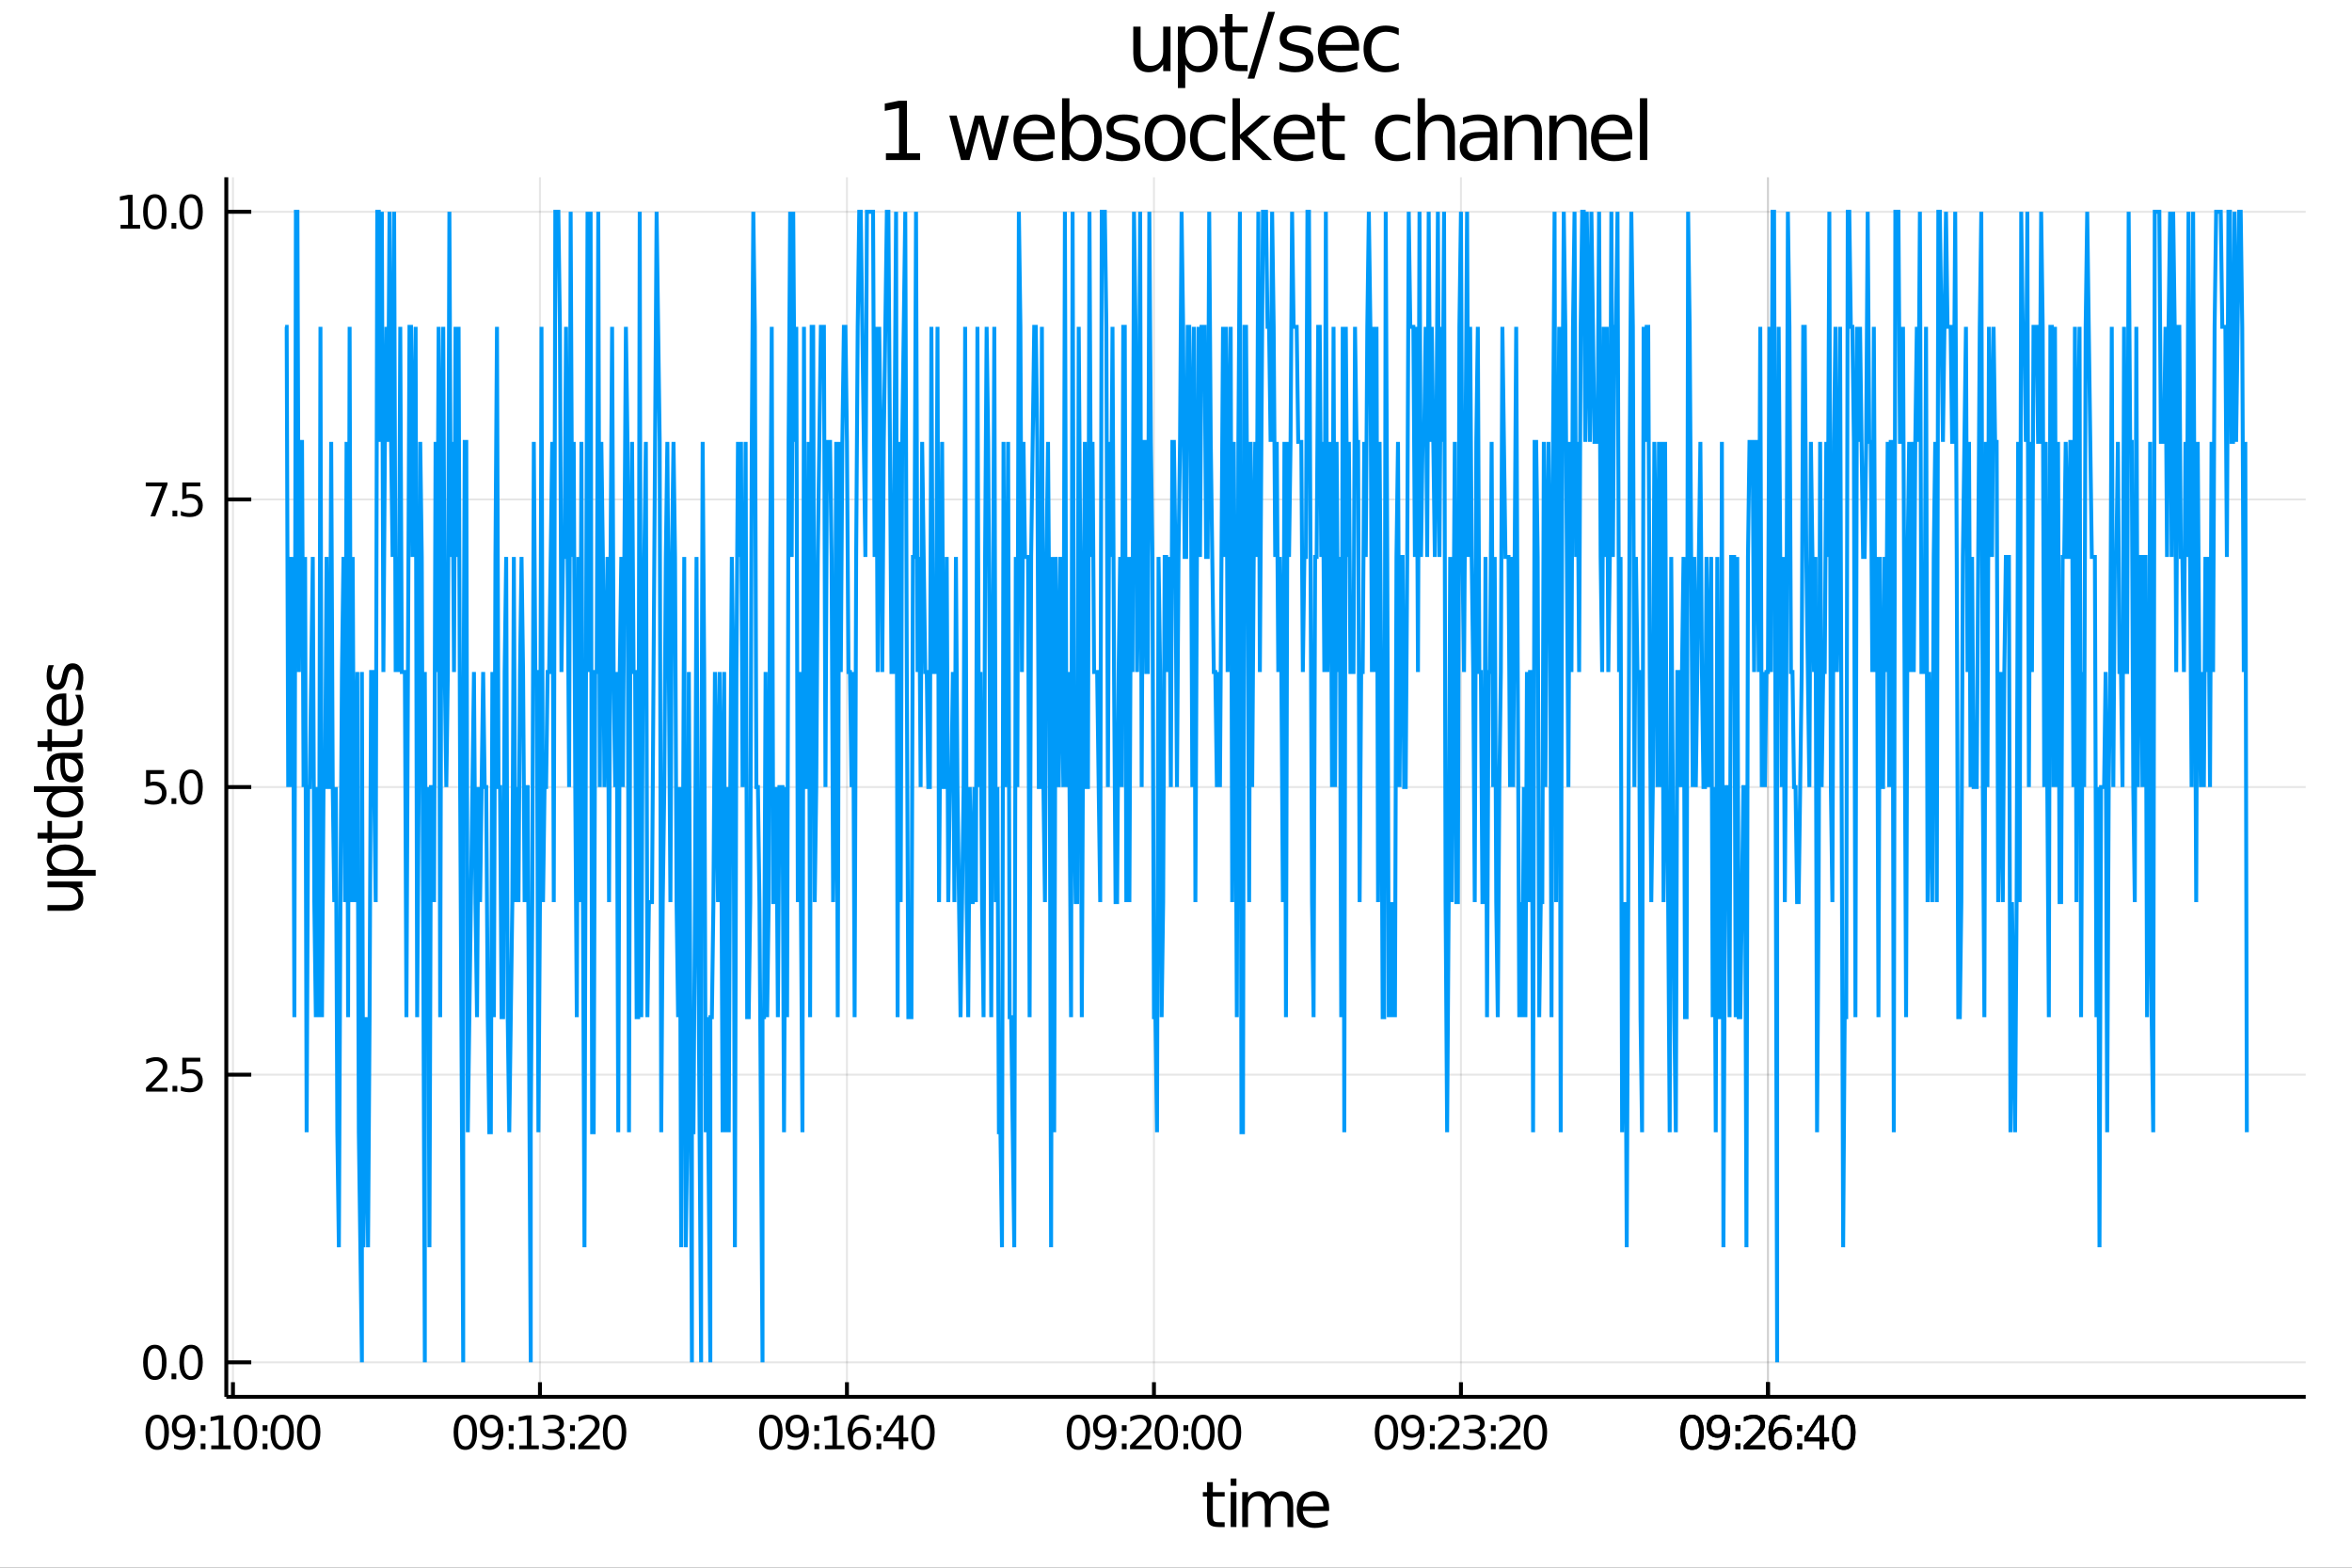 <?xml version="1.0" encoding="utf-8"?>
<svg xmlns="http://www.w3.org/2000/svg" xmlns:xlink="http://www.w3.org/1999/xlink" width="600" height="400" viewBox="0 0 2400 1600">
<rect x="0" y="0" width="2400" height="1600" fill="#333333" stroke="none"/>
<defs>
  <clipPath id="clip7500">
    <rect x="0" y="0" width="2400" height="1600"/>
  </clipPath>
</defs>
<path clip-path="url(#clip7500)" d="
M0 1600 L2400 1600 L2400 0 L0 0  Z
  " fill="#ffffff" fill-rule="evenodd" fill-opacity="1"/>
<defs>
  <clipPath id="clip7501">
    <rect x="480" y="0" width="1681" height="1600"/>
  </clipPath>
</defs>
<path clip-path="url(#clip7500)" d="
M230.918 1425.63 L2352.76 1425.63 L2352.76 180.928 L230.918 180.928  Z
  " fill="#ffffff" fill-rule="evenodd" fill-opacity="1"/>
<defs>
  <clipPath id="clip7502">
    <rect x="230" y="180" width="2123" height="1246"/>
  </clipPath>
</defs>
<polyline clip-path="url(#clip7502)" style="stroke:#000000; stroke-width:2; stroke-opacity:0.1; fill:none" points="
  237.716,1425.63 237.716,180.928 
  "/>
<polyline clip-path="url(#clip7502)" style="stroke:#000000; stroke-width:2; stroke-opacity:0.1; fill:none" points="
  550.976,1425.63 550.976,180.928 
  "/>
<polyline clip-path="url(#clip7502)" style="stroke:#000000; stroke-width:2; stroke-opacity:0.1; fill:none" points="
  864.236,1425.63 864.236,180.928 
  "/>
<polyline clip-path="url(#clip7502)" style="stroke:#000000; stroke-width:2; stroke-opacity:0.1; fill:none" points="
  1177.5,1425.63 1177.5,180.928 
  "/>
<polyline clip-path="url(#clip7502)" style="stroke:#000000; stroke-width:2; stroke-opacity:0.1; fill:none" points="
  1490.76,1425.63 1490.76,180.928 
  "/>
<polyline clip-path="url(#clip7502)" style="stroke:#000000; stroke-width:2; stroke-opacity:0.1; fill:none" points="
  1804.02,1425.63 1804.02,180.928 
  "/>
<polyline clip-path="url(#clip7502)" style="stroke:#000000; stroke-width:2; stroke-opacity:0.1; fill:none" points="
  1804.02,1425.63 1804.02,180.928 
  "/>
<polyline clip-path="url(#clip7502)" style="stroke:#000000; stroke-width:2; stroke-opacity:0.1; fill:none" points="
  230.918,1390.4 2352.76,1390.4 
  "/>
<polyline clip-path="url(#clip7502)" style="stroke:#000000; stroke-width:2; stroke-opacity:0.1; fill:none" points="
  230.918,1096.84 2352.76,1096.84 
  "/>
<polyline clip-path="url(#clip7502)" style="stroke:#000000; stroke-width:2; stroke-opacity:0.1; fill:none" points="
  230.918,803.28 2352.76,803.28 
  "/>
<polyline clip-path="url(#clip7502)" style="stroke:#000000; stroke-width:2; stroke-opacity:0.1; fill:none" points="
  230.918,509.718 2352.76,509.718 
  "/>
<polyline clip-path="url(#clip7502)" style="stroke:#000000; stroke-width:2; stroke-opacity:0.1; fill:none" points="
  230.918,216.156 2352.76,216.156 
  "/>
<polyline clip-path="url(#clip7500)" style="stroke:#000000; stroke-width:4; stroke-opacity:1; fill:none" points="
  230.918,1425.63 2352.76,1425.63 
  "/>
<polyline clip-path="url(#clip7500)" style="stroke:#000000; stroke-width:4; stroke-opacity:1; fill:none" points="
  230.918,1425.63 230.918,180.928 
  "/>
<polyline clip-path="url(#clip7500)" style="stroke:#000000; stroke-width:4; stroke-opacity:1; fill:none" points="
  237.716,1425.63 237.716,1410.7 
  "/>
<polyline clip-path="url(#clip7500)" style="stroke:#000000; stroke-width:4; stroke-opacity:1; fill:none" points="
  550.976,1425.63 550.976,1410.7 
  "/>
<polyline clip-path="url(#clip7500)" style="stroke:#000000; stroke-width:4; stroke-opacity:1; fill:none" points="
  864.236,1425.63 864.236,1410.7 
  "/>
<polyline clip-path="url(#clip7500)" style="stroke:#000000; stroke-width:4; stroke-opacity:1; fill:none" points="
  1177.5,1425.63 1177.5,1410.7 
  "/>
<polyline clip-path="url(#clip7500)" style="stroke:#000000; stroke-width:4; stroke-opacity:1; fill:none" points="
  1490.76,1425.63 1490.76,1410.7 
  "/>
<polyline clip-path="url(#clip7500)" style="stroke:#000000; stroke-width:4; stroke-opacity:1; fill:none" points="
  1804.02,1425.63 1804.02,1410.7 
  "/>
<polyline clip-path="url(#clip7500)" style="stroke:#000000; stroke-width:4; stroke-opacity:1; fill:none" points="
  1804.02,1425.63 1804.02,1410.7 
  "/>
<polyline clip-path="url(#clip7500)" style="stroke:#000000; stroke-width:4; stroke-opacity:1; fill:none" points="
  230.918,1390.4 256.38,1390.4 
  "/>
<polyline clip-path="url(#clip7500)" style="stroke:#000000; stroke-width:4; stroke-opacity:1; fill:none" points="
  230.918,1096.84 256.38,1096.84 
  "/>
<polyline clip-path="url(#clip7500)" style="stroke:#000000; stroke-width:4; stroke-opacity:1; fill:none" points="
  230.918,803.28 256.38,803.28 
  "/>
<polyline clip-path="url(#clip7500)" style="stroke:#000000; stroke-width:4; stroke-opacity:1; fill:none" points="
  230.918,509.718 256.38,509.718 
  "/>
<polyline clip-path="url(#clip7500)" style="stroke:#000000; stroke-width:4; stroke-opacity:1; fill:none" points="
  230.918,216.156 256.38,216.156 
  "/>
<path clip-path="url(#clip7500)" d="M 0 0 M160.448 1447.62 Q156.836 1447.62 155.008 1451.19 Q153.202 1454.73 153.202 1461.86 Q153.202 1468.97 155.008 1472.53 Q156.836 1476.07 160.448 1476.07 Q164.082 1476.07 165.887 1472.53 Q167.716 1468.97 167.716 1461.86 Q167.716 1454.73 165.887 1451.19 Q164.082 1447.62 160.448 1447.62 M160.448 1443.92 Q166.258 1443.92 169.313 1448.53 Q172.392 1453.11 172.392 1461.86 Q172.392 1470.59 169.313 1475.19 Q166.258 1479.78 160.448 1479.78 Q154.637 1479.78 151.559 1475.19 Q148.503 1470.59 148.503 1461.86 Q148.503 1453.11 151.559 1448.53 Q154.637 1443.92 160.448 1443.92 Z" fill="#000000" fill-rule="evenodd" fill-opacity="1" /><path clip-path="url(#clip7500)" d="M 0 0 M177.6 1478.39 L177.6 1474.13 Q179.359 1474.96 181.165 1475.4 Q182.971 1475.84 184.707 1475.84 Q189.336 1475.84 191.767 1472.74 Q194.221 1469.61 194.568 1463.27 Q193.225 1465.26 191.165 1466.33 Q189.105 1467.39 186.605 1467.39 Q181.42 1467.39 178.387 1464.27 Q175.378 1461.12 175.378 1455.68 Q175.378 1450.35 178.526 1447.14 Q181.674 1443.92 186.906 1443.92 Q192.901 1443.92 196.049 1448.53 Q199.22 1453.11 199.22 1461.86 Q199.22 1470.03 195.332 1474.91 Q191.466 1479.78 184.915 1479.78 Q183.156 1479.78 181.35 1479.43 Q179.545 1479.08 177.6 1478.39 M186.906 1463.73 Q190.054 1463.73 191.883 1461.58 Q193.734 1459.43 193.734 1455.68 Q193.734 1451.95 191.883 1449.8 Q190.054 1447.62 186.906 1447.62 Q183.758 1447.62 181.906 1449.8 Q180.077 1451.95 180.077 1455.68 Q180.077 1459.43 181.906 1461.58 Q183.758 1463.73 186.906 1463.73 Z" fill="#000000" fill-rule="evenodd" fill-opacity="1" /><path clip-path="url(#clip7500)" d="M 0 0 M204.776 1473.22 L209.66 1473.22 L209.66 1479.1 L204.776 1479.1 L204.776 1473.22 M204.776 1454.59 L209.66 1454.59 L209.66 1460.47 L204.776 1460.47 L204.776 1454.59 Z" fill="#000000" fill-rule="evenodd" fill-opacity="1" /><path clip-path="url(#clip7500)" d="M 0 0 M215.54 1475.17 L223.179 1475.17 L223.179 1448.8 L214.869 1450.47 L214.869 1446.21 L223.132 1444.54 L227.808 1444.54 L227.808 1475.17 L235.447 1475.17 L235.447 1479.1 L215.54 1479.1 L215.54 1475.17 Z" fill="#000000" fill-rule="evenodd" fill-opacity="1" /><path clip-path="url(#clip7500)" d="M 0 0 M250.517 1447.62 Q246.905 1447.62 245.077 1451.19 Q243.271 1454.73 243.271 1461.86 Q243.271 1468.97 245.077 1472.53 Q246.905 1476.07 250.517 1476.07 Q254.151 1476.07 255.956 1472.53 Q257.785 1468.97 257.785 1461.86 Q257.785 1454.73 255.956 1451.19 Q254.151 1447.62 250.517 1447.62 M250.517 1443.92 Q256.327 1443.92 259.382 1448.53 Q262.461 1453.11 262.461 1461.86 Q262.461 1470.59 259.382 1475.19 Q256.327 1479.78 250.517 1479.78 Q244.706 1479.78 241.628 1475.19 Q238.572 1470.59 238.572 1461.86 Q238.572 1453.11 241.628 1448.53 Q244.706 1443.92 250.517 1443.92 Z" fill="#000000" fill-rule="evenodd" fill-opacity="1" /><path clip-path="url(#clip7500)" d="M 0 0 M268.016 1473.22 L272.901 1473.22 L272.901 1479.1 L268.016 1479.1 L268.016 1473.22 M268.016 1454.59 L272.901 1454.59 L272.901 1460.47 L268.016 1460.47 L268.016 1454.59 Z" fill="#000000" fill-rule="evenodd" fill-opacity="1" /><path clip-path="url(#clip7500)" d="M 0 0 M287.97 1447.62 Q284.359 1447.62 282.53 1451.19 Q280.725 1454.73 280.725 1461.86 Q280.725 1468.97 282.53 1472.53 Q284.359 1476.07 287.97 1476.07 Q291.604 1476.07 293.41 1472.53 Q295.238 1468.97 295.238 1461.86 Q295.238 1454.73 293.41 1451.19 Q291.604 1447.62 287.97 1447.62 M287.97 1443.92 Q293.78 1443.92 296.836 1448.53 Q299.914 1453.11 299.914 1461.86 Q299.914 1470.59 296.836 1475.19 Q293.78 1479.78 287.97 1479.78 Q282.16 1479.78 279.081 1475.19 Q276.026 1470.59 276.026 1461.86 Q276.026 1453.11 279.081 1448.53 Q282.16 1443.92 287.97 1443.92 Z" fill="#000000" fill-rule="evenodd" fill-opacity="1" /><path clip-path="url(#clip7500)" d="M 0 0 M314.984 1447.62 Q311.373 1447.62 309.544 1451.19 Q307.738 1454.73 307.738 1461.86 Q307.738 1468.97 309.544 1472.53 Q311.373 1476.07 314.984 1476.07 Q318.618 1476.07 320.424 1472.53 Q322.252 1468.97 322.252 1461.86 Q322.252 1454.73 320.424 1451.19 Q318.618 1447.62 314.984 1447.62 M314.984 1443.92 Q320.794 1443.92 323.849 1448.53 Q326.928 1453.11 326.928 1461.86 Q326.928 1470.59 323.849 1475.19 Q320.794 1479.78 314.984 1479.78 Q309.174 1479.78 306.095 1475.19 Q303.039 1470.59 303.039 1461.86 Q303.039 1453.11 306.095 1448.53 Q309.174 1443.92 314.984 1443.92 Z" fill="#000000" fill-rule="evenodd" fill-opacity="1" /><path clip-path="url(#clip7500)" d="M 0 0 M474.831 1447.62 Q471.22 1447.62 469.391 1451.19 Q467.585 1454.73 467.585 1461.86 Q467.585 1468.97 469.391 1472.53 Q471.22 1476.07 474.831 1476.07 Q478.465 1476.07 480.27 1472.53 Q482.099 1468.97 482.099 1461.86 Q482.099 1454.73 480.27 1451.19 Q478.465 1447.62 474.831 1447.62 M474.831 1443.92 Q480.641 1443.92 483.696 1448.53 Q486.775 1453.11 486.775 1461.86 Q486.775 1470.59 483.696 1475.19 Q480.641 1479.78 474.831 1479.78 Q469.02 1479.78 465.942 1475.19 Q462.886 1470.59 462.886 1461.86 Q462.886 1453.11 465.942 1448.53 Q469.02 1443.92 474.831 1443.92 Z" fill="#000000" fill-rule="evenodd" fill-opacity="1" /><path clip-path="url(#clip7500)" d="M 0 0 M491.983 1478.39 L491.983 1474.13 Q493.743 1474.96 495.548 1475.4 Q497.354 1475.84 499.09 1475.84 Q503.719 1475.84 506.15 1472.74 Q508.604 1469.61 508.951 1463.27 Q507.608 1465.26 505.548 1466.33 Q503.488 1467.39 500.988 1467.39 Q495.803 1467.39 492.77 1464.27 Q489.761 1461.12 489.761 1455.68 Q489.761 1450.35 492.909 1447.14 Q496.057 1443.92 501.289 1443.92 Q507.284 1443.92 510.432 1448.53 Q513.604 1453.11 513.604 1461.86 Q513.604 1470.03 509.715 1474.91 Q505.849 1479.78 499.298 1479.78 Q497.539 1479.78 495.733 1479.43 Q493.928 1479.08 491.983 1478.39 M501.289 1463.73 Q504.437 1463.73 506.266 1461.58 Q508.117 1459.43 508.117 1455.68 Q508.117 1451.95 506.266 1449.8 Q504.437 1447.62 501.289 1447.62 Q498.141 1447.62 496.289 1449.8 Q494.46 1451.95 494.46 1455.68 Q494.46 1459.43 496.289 1461.58 Q498.141 1463.73 501.289 1463.73 Z" fill="#000000" fill-rule="evenodd" fill-opacity="1" /><path clip-path="url(#clip7500)" d="M 0 0 M519.159 1473.22 L524.043 1473.22 L524.043 1479.1 L519.159 1479.1 L519.159 1473.22 M519.159 1454.59 L524.043 1454.59 L524.043 1460.47 L519.159 1460.47 L519.159 1454.59 Z" fill="#000000" fill-rule="evenodd" fill-opacity="1" /><path clip-path="url(#clip7500)" d="M 0 0 M529.923 1475.17 L537.562 1475.17 L537.562 1448.8 L529.252 1450.47 L529.252 1446.21 L537.515 1444.54 L542.191 1444.54 L542.191 1475.17 L549.83 1475.17 L549.83 1479.1 L529.923 1479.1 L529.923 1475.17 Z" fill="#000000" fill-rule="evenodd" fill-opacity="1" /><path clip-path="url(#clip7500)" d="M 0 0 M569.066 1460.47 Q572.423 1461.19 574.298 1463.46 Q576.196 1465.72 576.196 1469.06 Q576.196 1474.17 572.677 1476.97 Q569.159 1479.78 562.677 1479.78 Q560.501 1479.78 558.187 1479.34 Q555.895 1478.92 553.441 1478.06 L553.441 1473.55 Q555.386 1474.68 557.701 1475.26 Q560.015 1475.84 562.538 1475.84 Q566.937 1475.84 569.228 1474.1 Q571.543 1472.37 571.543 1469.06 Q571.543 1466 569.39 1464.29 Q567.261 1462.55 563.441 1462.55 L559.414 1462.55 L559.414 1458.71 L563.626 1458.71 Q567.076 1458.71 568.904 1457.34 Q570.733 1455.96 570.733 1453.36 Q570.733 1450.7 568.835 1449.29 Q566.96 1447.85 563.441 1447.85 Q561.52 1447.85 559.321 1448.27 Q557.122 1448.69 554.483 1449.57 L554.483 1445.4 Q557.145 1444.66 559.46 1444.29 Q561.798 1443.92 563.858 1443.92 Q569.182 1443.92 572.284 1446.35 Q575.386 1448.76 575.386 1452.88 Q575.386 1455.75 573.742 1457.74 Q572.099 1459.71 569.066 1460.47 Z" fill="#000000" fill-rule="evenodd" fill-opacity="1" /><path clip-path="url(#clip7500)" d="M 0 0 M581.751 1473.22 L586.636 1473.22 L586.636 1479.1 L581.751 1479.1 L581.751 1473.22 M581.751 1454.59 L586.636 1454.59 L586.636 1460.47 L581.751 1460.47 L581.751 1454.59 Z" fill="#000000" fill-rule="evenodd" fill-opacity="1" /><path clip-path="url(#clip7500)" d="M 0 0 M595.733 1475.17 L612.052 1475.17 L612.052 1479.1 L590.108 1479.1 L590.108 1475.17 Q592.77 1472.41 597.353 1467.78 Q601.96 1463.13 603.14 1461.79 Q605.385 1459.27 606.265 1457.53 Q607.168 1455.77 607.168 1454.08 Q607.168 1451.33 605.223 1449.59 Q603.302 1447.85 600.2 1447.85 Q598.001 1447.85 595.548 1448.62 Q593.117 1449.38 590.339 1450.93 L590.339 1446.21 Q593.163 1445.08 595.617 1444.5 Q598.071 1443.92 600.108 1443.92 Q605.478 1443.92 608.672 1446.6 Q611.867 1449.29 611.867 1453.78 Q611.867 1455.91 611.057 1457.83 Q610.27 1459.73 608.163 1462.32 Q607.585 1462.99 604.483 1466.21 Q601.381 1469.4 595.733 1475.17 Z" fill="#000000" fill-rule="evenodd" fill-opacity="1" /><path clip-path="url(#clip7500)" d="M 0 0 M627.121 1447.62 Q623.51 1447.62 621.682 1451.19 Q619.876 1454.73 619.876 1461.86 Q619.876 1468.97 621.682 1472.53 Q623.51 1476.07 627.121 1476.07 Q630.756 1476.07 632.561 1472.53 Q634.39 1468.97 634.39 1461.86 Q634.39 1454.73 632.561 1451.19 Q630.756 1447.62 627.121 1447.62 M627.121 1443.92 Q632.932 1443.92 635.987 1448.53 Q639.066 1453.11 639.066 1461.86 Q639.066 1470.59 635.987 1475.19 Q632.932 1479.78 627.121 1479.78 Q621.311 1479.78 618.233 1475.19 Q615.177 1470.59 615.177 1461.86 Q615.177 1453.11 618.233 1448.53 Q621.311 1443.92 627.121 1443.92 Z" fill="#000000" fill-rule="evenodd" fill-opacity="1" /><path clip-path="url(#clip7500)" d="M 0 0 M786.644 1447.62 Q783.033 1447.62 781.204 1451.19 Q779.399 1454.73 779.399 1461.86 Q779.399 1468.97 781.204 1472.53 Q783.033 1476.07 786.644 1476.07 Q790.279 1476.07 792.084 1472.53 Q793.913 1468.97 793.913 1461.86 Q793.913 1454.73 792.084 1451.19 Q790.279 1447.62 786.644 1447.62 M786.644 1443.92 Q792.454 1443.92 795.51 1448.53 Q798.589 1453.11 798.589 1461.86 Q798.589 1470.59 795.51 1475.19 Q792.454 1479.78 786.644 1479.78 Q780.834 1479.78 777.755 1475.19 Q774.7 1470.59 774.7 1461.86 Q774.7 1453.11 777.755 1448.53 Q780.834 1443.92 786.644 1443.92 Z" fill="#000000" fill-rule="evenodd" fill-opacity="1" /><path clip-path="url(#clip7500)" d="M 0 0 M803.797 1478.39 L803.797 1474.13 Q805.556 1474.96 807.362 1475.4 Q809.167 1475.84 810.903 1475.84 Q815.533 1475.84 817.964 1472.74 Q820.417 1469.61 820.764 1463.27 Q819.422 1465.26 817.362 1466.33 Q815.302 1467.39 812.802 1467.39 Q807.616 1467.39 804.584 1464.27 Q801.575 1461.12 801.575 1455.68 Q801.575 1450.35 804.723 1447.14 Q807.871 1443.92 813.102 1443.92 Q819.098 1443.92 822.246 1448.53 Q825.417 1453.11 825.417 1461.86 Q825.417 1470.03 821.528 1474.91 Q817.663 1479.78 811.112 1479.78 Q809.352 1479.78 807.547 1479.43 Q805.741 1479.08 803.797 1478.39 M813.102 1463.73 Q816.251 1463.73 818.079 1461.58 Q819.931 1459.43 819.931 1455.68 Q819.931 1451.95 818.079 1449.8 Q816.251 1447.62 813.102 1447.62 Q809.954 1447.62 808.102 1449.8 Q806.274 1451.95 806.274 1455.68 Q806.274 1459.43 808.102 1461.58 Q809.954 1463.73 813.102 1463.73 Z" fill="#000000" fill-rule="evenodd" fill-opacity="1" /><path clip-path="url(#clip7500)" d="M 0 0 M830.973 1473.22 L835.857 1473.22 L835.857 1479.1 L830.973 1479.1 L830.973 1473.22 M830.973 1454.59 L835.857 1454.59 L835.857 1460.47 L830.973 1460.47 L830.973 1454.59 Z" fill="#000000" fill-rule="evenodd" fill-opacity="1" /><path clip-path="url(#clip7500)" d="M 0 0 M841.737 1475.17 L849.375 1475.17 L849.375 1448.8 L841.065 1450.47 L841.065 1446.21 L849.329 1444.54 L854.005 1444.54 L854.005 1475.17 L861.644 1475.17 L861.644 1479.1 L841.737 1479.1 L841.737 1475.17 Z" fill="#000000" fill-rule="evenodd" fill-opacity="1" /><path clip-path="url(#clip7500)" d="M 0 0 M877.292 1459.96 Q874.144 1459.96 872.292 1462.11 Q870.463 1464.27 870.463 1468.02 Q870.463 1471.74 872.292 1473.92 Q874.144 1476.07 877.292 1476.07 Q880.44 1476.07 882.269 1473.92 Q884.121 1471.74 884.121 1468.02 Q884.121 1464.27 882.269 1462.11 Q880.44 1459.96 877.292 1459.96 M886.574 1445.31 L886.574 1449.57 Q884.815 1448.73 883.009 1448.29 Q881.227 1447.85 879.468 1447.85 Q874.838 1447.85 872.385 1450.98 Q869.954 1454.1 869.607 1460.42 Q870.973 1458.41 873.033 1457.34 Q875.093 1456.26 877.57 1456.26 Q882.778 1456.26 885.787 1459.43 Q888.82 1462.58 888.82 1468.02 Q888.82 1473.34 885.672 1476.56 Q882.523 1479.78 877.292 1479.78 Q871.297 1479.78 868.125 1475.19 Q864.954 1470.59 864.954 1461.86 Q864.954 1453.66 868.843 1448.8 Q872.732 1443.92 879.283 1443.92 Q881.042 1443.92 882.824 1444.27 Q884.63 1444.61 886.574 1445.31 Z" fill="#000000" fill-rule="evenodd" fill-opacity="1" /><path clip-path="url(#clip7500)" d="M 0 0 M894.375 1473.22 L899.259 1473.22 L899.259 1479.1 L894.375 1479.1 L894.375 1473.22 M894.375 1454.59 L899.259 1454.59 L899.259 1460.47 L894.375 1460.47 L894.375 1454.59 Z" fill="#000000" fill-rule="evenodd" fill-opacity="1" /><path clip-path="url(#clip7500)" d="M 0 0 M917.176 1448.62 L905.37 1467.07 L917.176 1467.07 L917.176 1448.62 M915.949 1444.54 L921.829 1444.54 L921.829 1467.07 L926.759 1467.07 L926.759 1470.96 L921.829 1470.96 L921.829 1479.1 L917.176 1479.1 L917.176 1470.96 L901.574 1470.96 L901.574 1466.44 L915.949 1444.54 Z" fill="#000000" fill-rule="evenodd" fill-opacity="1" /><path clip-path="url(#clip7500)" d="M 0 0 M941.829 1447.62 Q938.218 1447.62 936.389 1451.19 Q934.583 1454.73 934.583 1461.86 Q934.583 1468.97 936.389 1472.53 Q938.218 1476.07 941.829 1476.07 Q945.463 1476.07 947.268 1472.53 Q949.097 1468.97 949.097 1461.86 Q949.097 1454.73 947.268 1451.19 Q945.463 1447.62 941.829 1447.62 M941.829 1443.92 Q947.639 1443.92 950.694 1448.53 Q953.773 1453.11 953.773 1461.86 Q953.773 1470.59 950.694 1475.19 Q947.639 1479.78 941.829 1479.78 Q936.018 1479.78 932.94 1475.19 Q929.884 1470.59 929.884 1461.86 Q929.884 1453.11 932.94 1448.53 Q936.018 1443.92 941.829 1443.92 Z" fill="#000000" fill-rule="evenodd" fill-opacity="1" /><path clip-path="url(#clip7500)" d="M 0 0 M1100.41 1447.62 Q1096.8 1447.62 1094.97 1451.19 Q1093.17 1454.73 1093.17 1461.86 Q1093.17 1468.97 1094.97 1472.53 Q1096.8 1476.07 1100.41 1476.07 Q1104.05 1476.07 1105.85 1472.53 Q1107.68 1468.97 1107.68 1461.86 Q1107.68 1454.73 1105.85 1451.19 Q1104.05 1447.62 1100.41 1447.62 M1100.41 1443.92 Q1106.22 1443.92 1109.28 1448.53 Q1112.36 1453.11 1112.36 1461.86 Q1112.36 1470.59 1109.28 1475.19 Q1106.22 1479.78 1100.41 1479.78 Q1094.6 1479.78 1091.53 1475.19 Q1088.47 1470.59 1088.47 1461.86 Q1088.47 1453.11 1091.53 1448.53 Q1094.6 1443.92 1100.41 1443.92 Z" fill="#000000" fill-rule="evenodd" fill-opacity="1" /><path clip-path="url(#clip7500)" d="M 0 0 M1117.57 1478.39 L1117.57 1474.13 Q1119.33 1474.96 1121.13 1475.4 Q1122.94 1475.84 1124.67 1475.84 Q1129.3 1475.84 1131.73 1472.74 Q1134.19 1469.61 1134.53 1463.27 Q1133.19 1465.26 1131.13 1466.33 Q1129.07 1467.39 1126.57 1467.39 Q1121.39 1467.39 1118.35 1464.27 Q1115.34 1461.12 1115.34 1455.68 Q1115.34 1450.35 1118.49 1447.14 Q1121.64 1443.92 1126.87 1443.92 Q1132.87 1443.92 1136.02 1448.53 Q1139.19 1453.11 1139.19 1461.86 Q1139.19 1470.03 1135.3 1474.91 Q1131.43 1479.78 1124.88 1479.78 Q1123.12 1479.78 1121.32 1479.43 Q1119.51 1479.08 1117.57 1478.39 M1126.87 1463.73 Q1130.02 1463.73 1131.85 1461.58 Q1133.7 1459.43 1133.7 1455.68 Q1133.7 1451.95 1131.85 1449.8 Q1130.02 1447.62 1126.87 1447.62 Q1123.72 1447.62 1121.87 1449.8 Q1120.04 1451.95 1120.04 1455.68 Q1120.04 1459.43 1121.87 1461.58 Q1123.72 1463.73 1126.87 1463.73 Z" fill="#000000" fill-rule="evenodd" fill-opacity="1" /><path clip-path="url(#clip7500)" d="M 0 0 M1144.74 1473.22 L1149.63 1473.22 L1149.63 1479.1 L1144.74 1479.1 L1144.74 1473.22 M1144.74 1454.59 L1149.63 1454.59 L1149.63 1460.47 L1144.74 1460.47 L1144.74 1454.59 Z" fill="#000000" fill-rule="evenodd" fill-opacity="1" /><path clip-path="url(#clip7500)" d="M 0 0 M1158.72 1475.17 L1175.04 1475.17 L1175.04 1479.1 L1153.1 1479.1 L1153.1 1475.17 Q1155.76 1472.41 1160.34 1467.78 Q1164.95 1463.13 1166.13 1461.79 Q1168.38 1459.27 1169.26 1457.53 Q1170.16 1455.77 1170.16 1454.08 Q1170.16 1451.33 1168.21 1449.59 Q1166.29 1447.85 1163.19 1447.85 Q1160.99 1447.85 1158.54 1448.62 Q1156.11 1449.38 1153.33 1450.93 L1153.33 1446.21 Q1156.15 1445.08 1158.61 1444.5 Q1161.06 1443.92 1163.1 1443.92 Q1168.47 1443.92 1171.66 1446.6 Q1174.86 1449.29 1174.86 1453.78 Q1174.86 1455.91 1174.05 1457.83 Q1173.26 1459.73 1171.15 1462.32 Q1170.58 1462.99 1167.47 1466.21 Q1164.37 1469.4 1158.72 1475.17 Z" fill="#000000" fill-rule="evenodd" fill-opacity="1" /><path clip-path="url(#clip7500)" d="M 0 0 M1190.11 1447.62 Q1186.5 1447.62 1184.67 1451.19 Q1182.87 1454.73 1182.87 1461.86 Q1182.87 1468.97 1184.67 1472.53 Q1186.5 1476.07 1190.11 1476.07 Q1193.75 1476.07 1195.55 1472.53 Q1197.38 1468.97 1197.38 1461.86 Q1197.38 1454.73 1195.55 1451.19 Q1193.75 1447.62 1190.11 1447.62 M1190.11 1443.92 Q1195.92 1443.92 1198.98 1448.53 Q1202.06 1453.11 1202.06 1461.86 Q1202.06 1470.59 1198.98 1475.19 Q1195.92 1479.78 1190.11 1479.78 Q1184.3 1479.78 1181.22 1475.19 Q1178.17 1470.59 1178.17 1461.86 Q1178.17 1453.11 1181.22 1448.53 Q1184.3 1443.92 1190.11 1443.92 Z" fill="#000000" fill-rule="evenodd" fill-opacity="1" /><path clip-path="url(#clip7500)" d="M 0 0 M1207.61 1473.22 L1212.5 1473.22 L1212.5 1479.1 L1207.61 1479.1 L1207.61 1473.22 M1207.61 1454.59 L1212.5 1454.59 L1212.5 1460.47 L1207.61 1460.47 L1207.61 1454.59 Z" fill="#000000" fill-rule="evenodd" fill-opacity="1" /><path clip-path="url(#clip7500)" d="M 0 0 M1227.57 1447.62 Q1223.95 1447.62 1222.13 1451.19 Q1220.32 1454.73 1220.32 1461.86 Q1220.32 1468.97 1222.13 1472.53 Q1223.95 1476.07 1227.57 1476.07 Q1231.2 1476.07 1233.01 1472.53 Q1234.83 1468.97 1234.83 1461.86 Q1234.83 1454.73 1233.01 1451.19 Q1231.2 1447.62 1227.57 1447.62 M1227.57 1443.92 Q1233.38 1443.92 1236.43 1448.53 Q1239.51 1453.11 1239.51 1461.86 Q1239.51 1470.59 1236.43 1475.19 Q1233.38 1479.78 1227.57 1479.78 Q1221.76 1479.78 1218.68 1475.19 Q1215.62 1470.59 1215.62 1461.86 Q1215.62 1453.11 1218.68 1448.53 Q1221.76 1443.92 1227.57 1443.92 Z" fill="#000000" fill-rule="evenodd" fill-opacity="1" /><path clip-path="url(#clip7500)" d="M 0 0 M1254.58 1447.62 Q1250.97 1447.62 1249.14 1451.19 Q1247.33 1454.73 1247.33 1461.86 Q1247.33 1468.97 1249.14 1472.53 Q1250.97 1476.07 1254.58 1476.07 Q1258.21 1476.07 1260.02 1472.53 Q1261.85 1468.97 1261.85 1461.86 Q1261.85 1454.73 1260.02 1451.19 Q1258.21 1447.62 1254.58 1447.62 M1254.58 1443.92 Q1260.39 1443.92 1263.45 1448.53 Q1266.52 1453.11 1266.52 1461.86 Q1266.52 1470.59 1263.45 1475.19 Q1260.39 1479.78 1254.58 1479.78 Q1248.77 1479.78 1245.69 1475.19 Q1242.64 1470.59 1242.64 1461.86 Q1242.64 1453.11 1245.69 1448.53 Q1248.77 1443.92 1254.58 1443.92 Z" fill="#000000" fill-rule="evenodd" fill-opacity="1" /><path clip-path="url(#clip7500)" d="M 0 0 M1414.8 1447.62 Q1411.19 1447.62 1409.36 1451.19 Q1407.55 1454.73 1407.55 1461.86 Q1407.55 1468.97 1409.36 1472.53 Q1411.19 1476.07 1414.8 1476.07 Q1418.43 1476.07 1420.24 1472.53 Q1422.07 1468.97 1422.07 1461.86 Q1422.07 1454.73 1420.24 1451.19 Q1418.43 1447.62 1414.8 1447.62 M1414.8 1443.92 Q1420.61 1443.92 1423.66 1448.53 Q1426.74 1453.11 1426.74 1461.86 Q1426.74 1470.59 1423.66 1475.19 Q1420.61 1479.78 1414.8 1479.78 Q1408.99 1479.78 1405.91 1475.19 Q1402.85 1470.59 1402.85 1461.86 Q1402.85 1453.11 1405.91 1448.53 Q1408.99 1443.92 1414.8 1443.92 Z" fill="#000000" fill-rule="evenodd" fill-opacity="1" /><path clip-path="url(#clip7500)" d="M 0 0 M1431.95 1478.39 L1431.95 1474.13 Q1433.71 1474.96 1435.51 1475.4 Q1437.32 1475.84 1439.06 1475.84 Q1443.69 1475.84 1446.12 1472.74 Q1448.57 1469.61 1448.92 1463.27 Q1447.57 1465.26 1445.51 1466.33 Q1443.45 1467.39 1440.95 1467.39 Q1435.77 1467.39 1432.74 1464.27 Q1429.73 1461.12 1429.73 1455.68 Q1429.73 1450.35 1432.88 1447.14 Q1436.02 1443.92 1441.26 1443.92 Q1447.25 1443.92 1450.4 1448.53 Q1453.57 1453.11 1453.57 1461.86 Q1453.57 1470.03 1449.68 1474.91 Q1445.82 1479.78 1439.26 1479.78 Q1437.51 1479.78 1435.7 1479.43 Q1433.89 1479.08 1431.95 1478.39 M1441.26 1463.73 Q1444.4 1463.73 1446.23 1461.58 Q1448.08 1459.43 1448.08 1455.68 Q1448.08 1451.95 1446.23 1449.8 Q1444.4 1447.62 1441.26 1447.62 Q1438.11 1447.62 1436.26 1449.8 Q1434.43 1451.95 1434.43 1455.68 Q1434.43 1459.43 1436.26 1461.58 Q1438.11 1463.73 1441.26 1463.73 Z" fill="#000000" fill-rule="evenodd" fill-opacity="1" /><path clip-path="url(#clip7500)" d="M 0 0 M1459.13 1473.22 L1464.01 1473.22 L1464.01 1479.1 L1459.13 1479.1 L1459.13 1473.22 M1459.13 1454.59 L1464.01 1454.59 L1464.01 1460.47 L1459.13 1460.47 L1459.13 1454.59 Z" fill="#000000" fill-rule="evenodd" fill-opacity="1" /><path clip-path="url(#clip7500)" d="M 0 0 M1473.11 1475.17 L1489.43 1475.17 L1489.43 1479.1 L1467.48 1479.1 L1467.48 1475.17 Q1470.14 1472.41 1474.73 1467.78 Q1479.33 1463.13 1480.51 1461.79 Q1482.76 1459.27 1483.64 1457.53 Q1484.54 1455.77 1484.54 1454.08 Q1484.54 1451.33 1482.6 1449.59 Q1480.68 1447.85 1477.57 1447.85 Q1475.38 1447.85 1472.92 1448.62 Q1470.49 1449.38 1467.71 1450.93 L1467.71 1446.21 Q1470.54 1445.08 1472.99 1444.5 Q1475.44 1443.92 1477.48 1443.92 Q1482.85 1443.92 1486.05 1446.6 Q1489.24 1449.29 1489.24 1453.78 Q1489.24 1455.91 1488.43 1457.83 Q1487.64 1459.73 1485.54 1462.32 Q1484.96 1462.99 1481.86 1466.21 Q1478.76 1469.4 1473.11 1475.17 Z" fill="#000000" fill-rule="evenodd" fill-opacity="1" /><path clip-path="url(#clip7500)" d="M 0 0 M1508.66 1460.47 Q1512.02 1461.19 1513.89 1463.46 Q1515.79 1465.72 1515.79 1469.06 Q1515.79 1474.17 1512.27 1476.97 Q1508.75 1479.78 1502.27 1479.78 Q1500.1 1479.78 1497.78 1479.34 Q1495.49 1478.92 1493.04 1478.06 L1493.04 1473.55 Q1494.98 1474.68 1497.3 1475.26 Q1499.61 1475.84 1502.13 1475.84 Q1506.53 1475.84 1508.82 1474.1 Q1511.14 1472.37 1511.14 1469.06 Q1511.14 1466 1508.99 1464.29 Q1506.86 1462.55 1503.04 1462.55 L1499.01 1462.55 L1499.01 1458.71 L1503.22 1458.71 Q1506.67 1458.71 1508.5 1457.34 Q1510.33 1455.96 1510.33 1453.36 Q1510.33 1450.7 1508.43 1449.29 Q1506.56 1447.85 1503.04 1447.85 Q1501.12 1447.85 1498.92 1448.27 Q1496.72 1448.69 1494.08 1449.57 L1494.08 1445.4 Q1496.74 1444.66 1499.06 1444.29 Q1501.39 1443.92 1503.45 1443.92 Q1508.78 1443.92 1511.88 1446.35 Q1514.98 1448.76 1514.98 1452.88 Q1514.98 1455.75 1513.34 1457.74 Q1511.69 1459.71 1508.66 1460.47 Z" fill="#000000" fill-rule="evenodd" fill-opacity="1" /><path clip-path="url(#clip7500)" d="M 0 0 M1521.35 1473.22 L1526.23 1473.22 L1526.23 1479.1 L1521.35 1479.1 L1521.35 1473.22 M1521.35 1454.59 L1526.23 1454.59 L1526.23 1460.47 L1521.35 1460.47 L1521.35 1454.59 Z" fill="#000000" fill-rule="evenodd" fill-opacity="1" /><path clip-path="url(#clip7500)" d="M 0 0 M1535.33 1475.17 L1551.65 1475.17 L1551.65 1479.1 L1529.7 1479.1 L1529.7 1475.17 Q1532.37 1472.41 1536.95 1467.78 Q1541.56 1463.13 1542.74 1461.79 Q1544.98 1459.27 1545.86 1457.53 Q1546.76 1455.77 1546.76 1454.08 Q1546.76 1451.33 1544.82 1449.59 Q1542.9 1447.85 1539.8 1447.85 Q1537.6 1447.85 1535.14 1448.62 Q1532.71 1449.38 1529.94 1450.93 L1529.94 1446.21 Q1532.76 1445.08 1535.21 1444.5 Q1537.67 1443.92 1539.7 1443.92 Q1545.07 1443.92 1548.27 1446.6 Q1551.46 1449.29 1551.46 1453.78 Q1551.46 1455.91 1550.65 1457.83 Q1549.87 1459.73 1547.76 1462.32 Q1547.18 1462.99 1544.08 1466.21 Q1540.98 1469.4 1535.33 1475.17 Z" fill="#000000" fill-rule="evenodd" fill-opacity="1" /><path clip-path="url(#clip7500)" d="M 0 0 M1566.72 1447.62 Q1563.11 1447.62 1561.28 1451.19 Q1559.47 1454.73 1559.47 1461.86 Q1559.47 1468.97 1561.28 1472.53 Q1563.11 1476.07 1566.72 1476.07 Q1570.35 1476.07 1572.16 1472.53 Q1573.99 1468.97 1573.99 1461.86 Q1573.99 1454.73 1572.16 1451.19 Q1570.35 1447.62 1566.72 1447.62 M1566.72 1443.92 Q1572.53 1443.92 1575.58 1448.53 Q1578.66 1453.11 1578.66 1461.86 Q1578.66 1470.59 1575.58 1475.19 Q1572.53 1479.78 1566.72 1479.78 Q1560.91 1479.78 1557.83 1475.19 Q1554.77 1470.59 1554.77 1461.86 Q1554.77 1453.11 1557.83 1448.53 Q1560.91 1443.92 1566.72 1443.92 Z" fill="#000000" fill-rule="evenodd" fill-opacity="1" /><path clip-path="url(#clip7500)" d="M 0 0 M1726.61 1447.62 Q1723 1447.62 1721.17 1451.19 Q1719.37 1454.73 1719.37 1461.86 Q1719.37 1468.97 1721.17 1472.53 Q1723 1476.07 1726.61 1476.07 Q1730.24 1476.07 1732.05 1472.53 Q1733.88 1468.97 1733.88 1461.86 Q1733.88 1454.73 1732.05 1451.19 Q1730.24 1447.62 1726.61 1447.62 M1726.61 1443.92 Q1732.42 1443.92 1735.48 1448.53 Q1738.56 1453.11 1738.56 1461.86 Q1738.56 1470.59 1735.48 1475.19 Q1732.42 1479.78 1726.61 1479.78 Q1720.8 1479.78 1717.72 1475.19 Q1714.67 1470.59 1714.67 1461.86 Q1714.67 1453.11 1717.72 1448.53 Q1720.8 1443.92 1726.61 1443.92 Z" fill="#000000" fill-rule="evenodd" fill-opacity="1" /><path clip-path="url(#clip7500)" d="M 0 0 M1743.76 1478.39 L1743.76 1474.13 Q1745.52 1474.96 1747.33 1475.4 Q1749.13 1475.84 1750.87 1475.84 Q1755.5 1475.84 1757.93 1472.74 Q1760.38 1469.61 1760.73 1463.27 Q1759.39 1465.26 1757.33 1466.33 Q1755.27 1467.39 1752.77 1467.39 Q1747.58 1467.39 1744.55 1464.27 Q1741.54 1461.12 1741.54 1455.68 Q1741.54 1450.35 1744.69 1447.14 Q1747.84 1443.92 1753.07 1443.92 Q1759.06 1443.92 1762.21 1448.53 Q1765.38 1453.11 1765.38 1461.86 Q1765.38 1470.03 1761.49 1474.91 Q1757.63 1479.78 1751.08 1479.78 Q1749.32 1479.78 1747.51 1479.43 Q1745.71 1479.08 1743.76 1478.39 M1753.07 1463.73 Q1756.22 1463.73 1758.05 1461.58 Q1759.9 1459.43 1759.9 1455.68 Q1759.9 1451.95 1758.05 1449.8 Q1756.22 1447.62 1753.07 1447.62 Q1749.92 1447.62 1748.07 1449.8 Q1746.24 1451.95 1746.24 1455.68 Q1746.24 1459.43 1748.07 1461.58 Q1749.92 1463.73 1753.07 1463.73 Z" fill="#000000" fill-rule="evenodd" fill-opacity="1" /><path clip-path="url(#clip7500)" d="M 0 0 M1770.94 1473.22 L1775.82 1473.22 L1775.82 1479.1 L1770.94 1479.1 L1770.94 1473.22 M1770.94 1454.59 L1775.82 1454.59 L1775.82 1460.47 L1770.94 1460.47 L1770.94 1454.59 Z" fill="#000000" fill-rule="evenodd" fill-opacity="1" /><path clip-path="url(#clip7500)" d="M 0 0 M1784.92 1475.17 L1801.24 1475.17 L1801.24 1479.1 L1779.3 1479.1 L1779.3 1475.17 Q1781.96 1472.41 1786.54 1467.78 Q1791.15 1463.13 1792.33 1461.79 Q1794.57 1459.27 1795.45 1457.53 Q1796.36 1455.77 1796.36 1454.08 Q1796.36 1451.33 1794.41 1449.59 Q1792.49 1447.85 1789.39 1447.85 Q1787.19 1447.85 1784.74 1448.62 Q1782.3 1449.38 1779.53 1450.93 L1779.53 1446.21 Q1782.35 1445.08 1784.8 1444.5 Q1787.26 1443.92 1789.3 1443.92 Q1794.67 1443.92 1797.86 1446.6 Q1801.05 1449.29 1801.05 1453.78 Q1801.05 1455.91 1800.24 1457.83 Q1799.46 1459.73 1797.35 1462.32 Q1796.77 1462.99 1793.67 1466.21 Q1790.57 1469.4 1784.92 1475.17 Z" fill="#000000" fill-rule="evenodd" fill-opacity="1" /><path clip-path="url(#clip7500)" d="M 0 0 M1816.89 1459.96 Q1813.74 1459.96 1811.89 1462.11 Q1810.06 1464.27 1810.06 1468.02 Q1810.06 1471.74 1811.89 1473.92 Q1813.74 1476.07 1816.89 1476.07 Q1820.04 1476.07 1821.86 1473.92 Q1823.72 1471.74 1823.72 1468.02 Q1823.72 1464.27 1821.86 1462.11 Q1820.04 1459.96 1816.89 1459.96 M1826.17 1445.31 L1826.17 1449.57 Q1824.41 1448.73 1822.61 1448.29 Q1820.82 1447.85 1819.06 1447.85 Q1814.43 1447.85 1811.98 1450.98 Q1809.55 1454.1 1809.2 1460.42 Q1810.57 1458.41 1812.63 1457.34 Q1814.69 1456.26 1817.17 1456.26 Q1822.37 1456.26 1825.38 1459.43 Q1828.42 1462.58 1828.42 1468.02 Q1828.42 1473.34 1825.27 1476.56 Q1822.12 1479.78 1816.89 1479.78 Q1810.89 1479.78 1807.72 1475.19 Q1804.55 1470.59 1804.55 1461.86 Q1804.55 1453.66 1808.44 1448.8 Q1812.33 1443.92 1818.88 1443.92 Q1820.64 1443.92 1822.42 1444.27 Q1824.23 1444.61 1826.17 1445.31 Z" fill="#000000" fill-rule="evenodd" fill-opacity="1" /><path clip-path="url(#clip7500)" d="M 0 0 M1833.97 1473.22 L1838.86 1473.22 L1838.86 1479.1 L1833.97 1479.1 L1833.97 1473.22 M1833.97 1454.59 L1838.86 1454.59 L1838.86 1460.47 L1833.97 1460.47 L1833.97 1454.59 Z" fill="#000000" fill-rule="evenodd" fill-opacity="1" /><path clip-path="url(#clip7500)" d="M 0 0 M1856.77 1448.62 L1844.97 1467.07 L1856.77 1467.07 L1856.77 1448.62 M1855.55 1444.54 L1861.42 1444.54 L1861.42 1467.07 L1866.36 1467.07 L1866.36 1470.96 L1861.42 1470.96 L1861.42 1479.1 L1856.77 1479.1 L1856.77 1470.96 L1841.17 1470.96 L1841.17 1466.44 L1855.55 1444.54 Z" fill="#000000" fill-rule="evenodd" fill-opacity="1" /><path clip-path="url(#clip7500)" d="M 0 0 M1881.42 1447.62 Q1877.81 1447.62 1875.98 1451.19 Q1874.18 1454.73 1874.18 1461.86 Q1874.18 1468.97 1875.98 1472.53 Q1877.81 1476.07 1881.42 1476.07 Q1885.06 1476.07 1886.86 1472.53 Q1888.69 1468.97 1888.69 1461.86 Q1888.69 1454.73 1886.86 1451.19 Q1885.06 1447.62 1881.42 1447.62 M1881.42 1443.92 Q1887.23 1443.92 1890.29 1448.53 Q1893.37 1453.11 1893.37 1461.86 Q1893.37 1470.59 1890.29 1475.19 Q1887.23 1479.78 1881.42 1479.78 Q1875.61 1479.78 1872.54 1475.19 Q1869.48 1470.59 1869.48 1461.86 Q1869.48 1453.11 1872.54 1448.53 Q1875.61 1443.92 1881.42 1443.92 Z" fill="#000000" fill-rule="evenodd" fill-opacity="1" /><path clip-path="url(#clip7500)" d="M 0 0 M1726.61 1447.62 Q1723 1447.62 1721.17 1451.19 Q1719.37 1454.73 1719.37 1461.86 Q1719.37 1468.97 1721.17 1472.53 Q1723 1476.07 1726.61 1476.07 Q1730.24 1476.07 1732.05 1472.53 Q1733.88 1468.97 1733.88 1461.86 Q1733.88 1454.73 1732.05 1451.19 Q1730.24 1447.62 1726.61 1447.62 M1726.61 1443.92 Q1732.42 1443.92 1735.48 1448.53 Q1738.56 1453.11 1738.56 1461.86 Q1738.56 1470.59 1735.48 1475.19 Q1732.42 1479.78 1726.61 1479.78 Q1720.8 1479.78 1717.72 1475.19 Q1714.67 1470.59 1714.67 1461.86 Q1714.67 1453.11 1717.72 1448.53 Q1720.8 1443.92 1726.61 1443.92 Z" fill="#000000" fill-rule="evenodd" fill-opacity="1" /><path clip-path="url(#clip7500)" d="M 0 0 M1743.76 1478.39 L1743.76 1474.13 Q1745.52 1474.96 1747.33 1475.4 Q1749.13 1475.84 1750.87 1475.84 Q1755.5 1475.84 1757.93 1472.74 Q1760.38 1469.61 1760.73 1463.27 Q1759.39 1465.26 1757.33 1466.33 Q1755.27 1467.39 1752.77 1467.39 Q1747.58 1467.39 1744.55 1464.27 Q1741.54 1461.12 1741.54 1455.68 Q1741.54 1450.35 1744.69 1447.14 Q1747.84 1443.92 1753.07 1443.92 Q1759.06 1443.92 1762.21 1448.53 Q1765.38 1453.11 1765.38 1461.86 Q1765.38 1470.03 1761.49 1474.91 Q1757.63 1479.78 1751.08 1479.78 Q1749.32 1479.78 1747.51 1479.43 Q1745.71 1479.08 1743.76 1478.39 M1753.07 1463.73 Q1756.22 1463.73 1758.05 1461.58 Q1759.9 1459.43 1759.9 1455.68 Q1759.9 1451.95 1758.05 1449.8 Q1756.22 1447.62 1753.07 1447.62 Q1749.92 1447.62 1748.07 1449.8 Q1746.24 1451.95 1746.24 1455.68 Q1746.24 1459.43 1748.07 1461.58 Q1749.92 1463.73 1753.07 1463.73 Z" fill="#000000" fill-rule="evenodd" fill-opacity="1" /><path clip-path="url(#clip7500)" d="M 0 0 M1770.94 1473.22 L1775.82 1473.22 L1775.82 1479.1 L1770.94 1479.1 L1770.94 1473.22 M1770.94 1454.59 L1775.82 1454.59 L1775.82 1460.47 L1770.94 1460.47 L1770.94 1454.59 Z" fill="#000000" fill-rule="evenodd" fill-opacity="1" /><path clip-path="url(#clip7500)" d="M 0 0 M1784.92 1475.17 L1801.24 1475.17 L1801.24 1479.1 L1779.3 1479.1 L1779.3 1475.17 Q1781.96 1472.41 1786.54 1467.78 Q1791.15 1463.13 1792.33 1461.79 Q1794.57 1459.27 1795.45 1457.53 Q1796.36 1455.77 1796.36 1454.08 Q1796.36 1451.33 1794.41 1449.59 Q1792.49 1447.85 1789.39 1447.85 Q1787.19 1447.85 1784.74 1448.62 Q1782.3 1449.38 1779.53 1450.93 L1779.53 1446.21 Q1782.35 1445.08 1784.8 1444.5 Q1787.26 1443.92 1789.3 1443.92 Q1794.67 1443.92 1797.86 1446.6 Q1801.05 1449.29 1801.05 1453.78 Q1801.05 1455.91 1800.24 1457.83 Q1799.46 1459.73 1797.35 1462.32 Q1796.77 1462.99 1793.67 1466.21 Q1790.57 1469.4 1784.92 1475.17 Z" fill="#000000" fill-rule="evenodd" fill-opacity="1" /><path clip-path="url(#clip7500)" d="M 0 0 M1816.89 1459.96 Q1813.74 1459.96 1811.89 1462.11 Q1810.06 1464.27 1810.06 1468.02 Q1810.06 1471.74 1811.89 1473.92 Q1813.74 1476.07 1816.89 1476.07 Q1820.04 1476.07 1821.86 1473.92 Q1823.72 1471.74 1823.72 1468.02 Q1823.72 1464.27 1821.86 1462.11 Q1820.04 1459.96 1816.89 1459.96 M1826.17 1445.31 L1826.17 1449.57 Q1824.41 1448.73 1822.61 1448.29 Q1820.82 1447.85 1819.06 1447.85 Q1814.43 1447.85 1811.98 1450.98 Q1809.55 1454.1 1809.2 1460.42 Q1810.57 1458.41 1812.63 1457.34 Q1814.69 1456.26 1817.17 1456.26 Q1822.37 1456.26 1825.38 1459.43 Q1828.42 1462.58 1828.42 1468.02 Q1828.42 1473.34 1825.27 1476.56 Q1822.12 1479.78 1816.89 1479.78 Q1810.89 1479.78 1807.72 1475.19 Q1804.55 1470.59 1804.55 1461.86 Q1804.55 1453.66 1808.44 1448.8 Q1812.33 1443.92 1818.88 1443.92 Q1820.64 1443.92 1822.42 1444.27 Q1824.23 1444.61 1826.17 1445.31 Z" fill="#000000" fill-rule="evenodd" fill-opacity="1" /><path clip-path="url(#clip7500)" d="M 0 0 M1833.97 1473.22 L1838.86 1473.22 L1838.86 1479.1 L1833.97 1479.1 L1833.97 1473.22 M1833.97 1454.59 L1838.86 1454.59 L1838.86 1460.47 L1833.97 1460.47 L1833.97 1454.59 Z" fill="#000000" fill-rule="evenodd" fill-opacity="1" /><path clip-path="url(#clip7500)" d="M 0 0 M1856.77 1448.62 L1844.97 1467.07 L1856.77 1467.07 L1856.77 1448.62 M1855.55 1444.54 L1861.42 1444.54 L1861.42 1467.07 L1866.36 1467.07 L1866.36 1470.96 L1861.42 1470.96 L1861.42 1479.1 L1856.77 1479.1 L1856.77 1470.96 L1841.17 1470.96 L1841.17 1466.44 L1855.55 1444.54 Z" fill="#000000" fill-rule="evenodd" fill-opacity="1" /><path clip-path="url(#clip7500)" d="M 0 0 M1881.42 1447.62 Q1877.81 1447.62 1875.98 1451.19 Q1874.18 1454.73 1874.18 1461.86 Q1874.18 1468.97 1875.98 1472.53 Q1877.81 1476.07 1881.42 1476.07 Q1885.06 1476.07 1886.86 1472.53 Q1888.69 1468.97 1888.69 1461.86 Q1888.69 1454.73 1886.86 1451.19 Q1885.06 1447.62 1881.42 1447.62 M1881.42 1443.92 Q1887.23 1443.92 1890.29 1448.53 Q1893.37 1453.11 1893.37 1461.86 Q1893.37 1470.59 1890.29 1475.19 Q1887.23 1479.78 1881.42 1479.78 Q1875.61 1479.78 1872.54 1475.19 Q1869.48 1470.59 1869.48 1461.86 Q1869.48 1453.11 1872.54 1448.53 Q1875.61 1443.92 1881.42 1443.92 Z" fill="#000000" fill-rule="evenodd" fill-opacity="1" /><path clip-path="url(#clip7500)" d="M 0 0 M158.006 1376.2 Q154.395 1376.2 152.566 1379.77 Q150.761 1383.31 150.761 1390.44 Q150.761 1397.55 152.566 1401.11 Q154.395 1404.65 158.006 1404.65 Q161.64 1404.65 163.446 1401.11 Q165.275 1397.55 165.275 1390.44 Q165.275 1383.31 163.446 1379.77 Q161.64 1376.2 158.006 1376.2 M158.006 1372.5 Q163.816 1372.5 166.872 1377.11 Q169.951 1381.69 169.951 1390.44 Q169.951 1399.17 166.872 1403.77 Q163.816 1408.36 158.006 1408.36 Q152.196 1408.36 149.117 1403.77 Q146.062 1399.17 146.062 1390.44 Q146.062 1381.69 149.117 1377.11 Q152.196 1372.5 158.006 1372.5 Z" fill="#000000" fill-rule="evenodd" fill-opacity="1" /><path clip-path="url(#clip7500)" d="M 0 0 M175.02 1401.8 L179.904 1401.8 L179.904 1407.68 L175.02 1407.68 L175.02 1401.8 Z" fill="#000000" fill-rule="evenodd" fill-opacity="1" /><path clip-path="url(#clip7500)" d="M 0 0 M194.974 1376.2 Q191.362 1376.2 189.534 1379.77 Q187.728 1383.31 187.728 1390.44 Q187.728 1397.55 189.534 1401.11 Q191.362 1404.65 194.974 1404.65 Q198.608 1404.65 200.413 1401.11 Q202.242 1397.55 202.242 1390.44 Q202.242 1383.31 200.413 1379.77 Q198.608 1376.2 194.974 1376.2 M194.974 1372.5 Q200.784 1372.5 203.839 1377.11 Q206.918 1381.69 206.918 1390.44 Q206.918 1399.17 203.839 1403.77 Q200.784 1408.36 194.974 1408.36 Q189.163 1408.36 186.085 1403.77 Q183.029 1399.17 183.029 1390.44 Q183.029 1381.69 186.085 1377.11 Q189.163 1372.5 194.974 1372.5 Z" fill="#000000" fill-rule="evenodd" fill-opacity="1" /><path clip-path="url(#clip7500)" d="M 0 0 M154.627 1110.19 L170.946 1110.19 L170.946 1114.12 L149.002 1114.12 L149.002 1110.19 Q151.664 1107.43 156.247 1102.8 Q160.853 1098.15 162.034 1096.81 Q164.279 1094.28 165.159 1092.55 Q166.062 1090.79 166.062 1089.1 Q166.062 1086.34 164.117 1084.61 Q162.196 1082.87 159.094 1082.87 Q156.895 1082.87 154.441 1083.64 Q152.011 1084.4 149.233 1085.95 L149.233 1081.23 Q152.057 1080.09 154.511 1079.52 Q156.964 1078.94 159.001 1078.94 Q164.372 1078.94 167.566 1081.62 Q170.761 1084.31 170.761 1088.8 Q170.761 1090.93 169.951 1092.85 Q169.163 1094.75 167.057 1097.34 Q166.478 1098.01 163.376 1101.23 Q160.275 1104.42 154.627 1110.19 Z" fill="#000000" fill-rule="evenodd" fill-opacity="1" /><path clip-path="url(#clip7500)" d="M 0 0 M176.015 1108.24 L180.9 1108.24 L180.9 1114.12 L176.015 1114.12 L176.015 1108.24 Z" fill="#000000" fill-rule="evenodd" fill-opacity="1" /><path clip-path="url(#clip7500)" d="M 0 0 M186.015 1079.56 L204.372 1079.56 L204.372 1083.5 L190.298 1083.5 L190.298 1091.97 Q191.316 1091.62 192.335 1091.46 Q193.353 1091.28 194.372 1091.28 Q200.159 1091.28 203.538 1094.45 Q206.918 1097.62 206.918 1103.03 Q206.918 1108.61 203.446 1111.71 Q199.973 1114.79 193.654 1114.79 Q191.478 1114.79 189.21 1114.42 Q186.964 1114.05 184.557 1113.31 L184.557 1108.61 Q186.64 1109.75 188.862 1110.3 Q191.085 1110.86 193.561 1110.86 Q197.566 1110.86 199.904 1108.75 Q202.242 1106.65 202.242 1103.03 Q202.242 1099.42 199.904 1097.32 Q197.566 1095.21 193.561 1095.21 Q191.686 1095.21 189.812 1095.63 Q187.96 1096.04 186.015 1096.92 L186.015 1079.56 Z" fill="#000000" fill-rule="evenodd" fill-opacity="1" /><path clip-path="url(#clip7500)" d="M 0 0 M149.048 786 L167.404 786 L167.404 789.935 L153.33 789.935 L153.33 798.407 Q154.349 798.06 155.367 797.898 Q156.386 797.713 157.404 797.713 Q163.191 797.713 166.571 800.884 Q169.951 804.055 169.951 809.472 Q169.951 815.051 166.478 818.153 Q163.006 821.231 156.687 821.231 Q154.511 821.231 152.242 820.861 Q149.997 820.491 147.59 819.75 L147.59 815.051 Q149.673 816.185 151.895 816.741 Q154.117 817.296 156.594 817.296 Q160.599 817.296 162.937 815.19 Q165.275 813.083 165.275 809.472 Q165.275 805.861 162.937 803.755 Q160.599 801.648 156.594 801.648 Q154.719 801.648 152.844 802.065 Q150.992 802.481 149.048 803.361 L149.048 786 Z" fill="#000000" fill-rule="evenodd" fill-opacity="1" /><path clip-path="url(#clip7500)" d="M 0 0 M175.02 814.68 L179.904 814.68 L179.904 820.56 L175.02 820.56 L175.02 814.68 Z" fill="#000000" fill-rule="evenodd" fill-opacity="1" /><path clip-path="url(#clip7500)" d="M 0 0 M194.974 789.079 Q191.362 789.079 189.534 792.643 Q187.728 796.185 187.728 803.315 Q187.728 810.421 189.534 813.986 Q191.362 817.528 194.974 817.528 Q198.608 817.528 200.413 813.986 Q202.242 810.421 202.242 803.315 Q202.242 796.185 200.413 792.643 Q198.608 789.079 194.974 789.079 M194.974 785.375 Q200.784 785.375 203.839 789.981 Q206.918 794.565 206.918 803.315 Q206.918 812.042 203.839 816.648 Q200.784 821.231 194.974 821.231 Q189.163 821.231 186.085 816.648 Q183.029 812.042 183.029 803.315 Q183.029 794.565 186.085 789.981 Q189.163 785.375 194.974 785.375 Z" fill="#000000" fill-rule="evenodd" fill-opacity="1" /><path clip-path="url(#clip7500)" d="M 0 0 M148.724 492.438 L170.946 492.438 L170.946 494.429 L158.4 526.998 L153.515 526.998 L165.321 496.373 L148.724 496.373 L148.724 492.438 Z" fill="#000000" fill-rule="evenodd" fill-opacity="1" /><path clip-path="url(#clip7500)" d="M 0 0 M176.015 521.118 L180.9 521.118 L180.9 526.998 L176.015 526.998 L176.015 521.118 Z" fill="#000000" fill-rule="evenodd" fill-opacity="1" /><path clip-path="url(#clip7500)" d="M 0 0 M186.015 492.438 L204.372 492.438 L204.372 496.373 L190.298 496.373 L190.298 504.845 Q191.316 504.498 192.335 504.336 Q193.353 504.151 194.372 504.151 Q200.159 504.151 203.538 507.322 Q206.918 510.493 206.918 515.91 Q206.918 521.489 203.446 524.59 Q199.973 527.669 193.654 527.669 Q191.478 527.669 189.21 527.299 Q186.964 526.928 184.557 526.188 L184.557 521.489 Q186.64 522.623 188.862 523.178 Q191.085 523.734 193.561 523.734 Q197.566 523.734 199.904 521.627 Q202.242 519.521 202.242 515.91 Q202.242 512.299 199.904 510.192 Q197.566 508.086 193.561 508.086 Q191.686 508.086 189.812 508.503 Q187.96 508.919 186.015 509.799 L186.015 492.438 Z" fill="#000000" fill-rule="evenodd" fill-opacity="1" /><path clip-path="url(#clip7500)" d="M 0 0 M123.029 229.5 L130.668 229.5 L130.668 203.135 L122.358 204.801 L122.358 200.542 L130.622 198.876 L135.298 198.876 L135.298 229.5 L142.937 229.5 L142.937 233.436 L123.029 233.436 L123.029 229.5 Z" fill="#000000" fill-rule="evenodd" fill-opacity="1" /><path clip-path="url(#clip7500)" d="M 0 0 M158.006 201.954 Q154.395 201.954 152.566 205.519 Q150.761 209.061 150.761 216.19 Q150.761 223.297 152.566 226.862 Q154.395 230.403 158.006 230.403 Q161.64 230.403 163.446 226.862 Q165.275 223.297 165.275 216.19 Q165.275 209.061 163.446 205.519 Q161.64 201.954 158.006 201.954 M158.006 198.251 Q163.816 198.251 166.872 202.857 Q169.951 207.44 169.951 216.19 Q169.951 224.917 166.872 229.524 Q163.816 234.107 158.006 234.107 Q152.196 234.107 149.117 229.524 Q146.062 224.917 146.062 216.19 Q146.062 207.44 149.117 202.857 Q152.196 198.251 158.006 198.251 Z" fill="#000000" fill-rule="evenodd" fill-opacity="1" /><path clip-path="url(#clip7500)" d="M 0 0 M175.02 227.556 L179.904 227.556 L179.904 233.436 L175.02 233.436 L175.02 227.556 Z" fill="#000000" fill-rule="evenodd" fill-opacity="1" /><path clip-path="url(#clip7500)" d="M 0 0 M194.974 201.954 Q191.362 201.954 189.534 205.519 Q187.728 209.061 187.728 216.19 Q187.728 223.297 189.534 226.862 Q191.362 230.403 194.974 230.403 Q198.608 230.403 200.413 226.862 Q202.242 223.297 202.242 216.19 Q202.242 209.061 200.413 205.519 Q198.608 201.954 194.974 201.954 M194.974 198.251 Q200.784 198.251 203.839 202.857 Q206.918 207.44 206.918 216.19 Q206.918 224.917 203.839 229.524 Q200.784 234.107 194.974 234.107 Q189.163 234.107 186.085 229.524 Q183.029 224.917 183.029 216.19 Q183.029 207.44 186.085 202.857 Q189.163 198.251 194.974 198.251 Z" fill="#000000" fill-rule="evenodd" fill-opacity="1" /><path clip-path="url(#clip7500)" d="M 0 0 M1156.39 54.671 L1156.39 27.206 L1163.85 27.206 L1163.85 54.387 Q1163.85 60.828 1166.36 64.069 Q1168.87 67.269 1173.89 67.269 Q1179.93 67.269 1183.41 63.421 Q1186.94 59.573 1186.94 52.929 L1186.94 27.206 L1194.39 27.206 L1194.39 72.576 L1186.94 72.576 L1186.94 65.608 Q1184.22 69.74 1180.62 71.766 Q1177.05 73.751 1172.31 73.751 Q1164.5 73.751 1160.45 68.89 Q1156.39 64.029 1156.39 54.671 M1175.15 26.112 L1175.15 26.112 Z" fill="#000000" fill-rule="evenodd" fill-opacity="1" /><path clip-path="url(#clip7500)" d="M 0 0 M1209.42 65.77 L1209.42 89.833 L1201.93 89.833 L1201.93 27.206 L1209.42 27.206 L1209.42 34.092 Q1211.77 30.041 1215.34 28.097 Q1218.94 26.112 1223.92 26.112 Q1232.19 26.112 1237.33 32.675 Q1242.52 39.237 1242.52 49.931 Q1242.52 60.626 1237.33 67.188 Q1232.19 73.751 1223.92 73.751 Q1218.94 73.751 1215.34 71.806 Q1211.77 69.821 1209.42 65.77 M1234.78 49.931 Q1234.78 41.708 1231.38 37.05 Q1228.01 32.35 1222.1 32.35 Q1216.19 32.35 1212.78 37.05 Q1209.42 41.708 1209.42 49.931 Q1209.42 58.155 1212.78 62.854 Q1216.19 67.512 1222.1 67.512 Q1228.01 67.512 1231.38 62.854 Q1234.78 58.155 1234.78 49.931 Z" fill="#000000" fill-rule="evenodd" fill-opacity="1" /><path clip-path="url(#clip7500)" d="M 0 0 M1257.71 14.324 L1257.71 27.206 L1273.06 27.206 L1273.06 32.999 L1257.71 32.999 L1257.71 57.628 Q1257.71 63.178 1259.21 64.758 Q1260.75 66.338 1265.4 66.338 L1273.06 66.338 L1273.06 72.576 L1265.4 72.576 Q1256.78 72.576 1253.5 69.376 Q1250.21 66.135 1250.21 57.628 L1250.21 32.999 L1244.75 32.999 L1244.75 27.206 L1250.21 27.206 L1250.21 14.324 L1257.71 14.324 Z" fill="#000000" fill-rule="evenodd" fill-opacity="1" /><path clip-path="url(#clip7500)" d="M 0 0 M1294.13 12.096 L1301.01 12.096 L1279.95 80.273 L1273.06 80.273 L1294.13 12.096 Z" fill="#000000" fill-rule="evenodd" fill-opacity="1" /><path clip-path="url(#clip7500)" d="M 0 0 M1337.75 28.543 L1337.75 35.591 Q1334.59 33.971 1331.19 33.161 Q1327.79 32.35 1324.14 32.35 Q1318.59 32.35 1315.8 34.052 Q1313.04 35.753 1313.04 39.156 Q1313.04 41.749 1315.03 43.248 Q1317.01 44.706 1323.01 46.043 L1325.56 46.61 Q1333.5 48.311 1336.82 51.43 Q1340.18 54.509 1340.18 60.059 Q1340.18 66.378 1335.16 70.064 Q1330.18 73.751 1321.43 73.751 Q1317.78 73.751 1313.81 73.022 Q1309.88 72.333 1305.51 70.915 L1305.51 63.218 Q1309.64 65.365 1313.65 66.459 Q1317.66 67.512 1321.59 67.512 Q1326.86 67.512 1329.69 65.73 Q1332.53 63.907 1332.53 60.626 Q1332.53 57.588 1330.46 55.967 Q1328.44 54.347 1321.51 52.848 L1318.92 52.24 Q1311.99 50.782 1308.91 47.785 Q1305.83 44.746 1305.83 39.48 Q1305.83 33.08 1310.37 29.596 Q1314.91 26.112 1323.25 26.112 Q1327.38 26.112 1331.03 26.72 Q1334.68 27.327 1337.75 28.543 Z" fill="#000000" fill-rule="evenodd" fill-opacity="1" /><path clip-path="url(#clip7500)" d="M 0 0 M1386.81 48.028 L1386.81 51.673 L1352.54 51.673 Q1353.03 59.37 1357.16 63.421 Q1361.33 67.431 1368.74 67.431 Q1373.04 67.431 1377.05 66.378 Q1381.1 65.325 1385.07 63.218 L1385.07 70.267 Q1381.06 71.968 1376.85 72.86 Q1372.63 73.751 1368.3 73.751 Q1357.44 73.751 1351.08 67.431 Q1344.76 61.112 1344.76 50.337 Q1344.76 39.197 1350.76 32.675 Q1356.79 26.112 1367 26.112 Q1376.16 26.112 1381.46 32.026 Q1386.81 37.9 1386.81 48.028 M1379.36 45.84 Q1379.28 39.723 1375.91 36.077 Q1372.59 32.431 1367.08 32.431 Q1360.84 32.431 1357.08 35.956 Q1353.35 39.48 1352.78 45.88 L1379.36 45.84 Z" fill="#000000" fill-rule="evenodd" fill-opacity="1" /><path clip-path="url(#clip7500)" d="M 0 0 M1427.28 28.948 L1427.28 35.915 Q1424.12 34.173 1420.92 33.323 Q1417.76 32.431 1414.52 32.431 Q1407.27 32.431 1403.26 37.05 Q1399.25 41.627 1399.25 49.931 Q1399.25 58.236 1403.26 62.854 Q1407.27 67.431 1414.52 67.431 Q1417.76 67.431 1420.92 66.581 Q1424.12 65.689 1427.28 63.948 L1427.28 70.834 Q1424.16 72.292 1420.8 73.022 Q1417.48 73.751 1413.71 73.751 Q1403.46 73.751 1397.42 67.31 Q1391.39 60.869 1391.39 49.931 Q1391.39 38.832 1397.46 32.472 Q1403.58 26.112 1414.19 26.112 Q1417.64 26.112 1420.92 26.841 Q1424.2 27.53 1427.28 28.948 Z" fill="#000000" fill-rule="evenodd" fill-opacity="1" /><path clip-path="url(#clip7500)" d="M 0 0 M904.003 156.409 L917.371 156.409 L917.371 110.27 L902.829 113.186 L902.829 105.733 L917.29 102.816 L925.473 102.816 L925.473 156.409 L938.841 156.409 L938.841 163.296 L904.003 163.296 L904.003 156.409 Z" fill="#000000" fill-rule="evenodd" fill-opacity="1" /><path clip-path="url(#clip7500)" d="M 0 0 M968.696 117.926 L976.15 117.926 L985.467 153.331 L994.744 117.926 L1003.53 117.926 L1012.85 153.331 L1022.13 117.926 L1029.58 117.926 L1017.71 163.296 L1008.92 163.296 L999.159 126.109 L989.356 163.296 L980.565 163.296 L968.696 117.926 Z" fill="#000000" fill-rule="evenodd" fill-opacity="1" /><path clip-path="url(#clip7500)" d="M 0 0 M1076.21 138.748 L1076.21 142.393 L1041.94 142.393 Q1042.42 150.09 1046.55 154.141 Q1050.73 158.151 1058.14 158.151 Q1062.43 158.151 1066.44 157.098 Q1070.5 156.045 1074.47 153.938 L1074.47 160.987 Q1070.45 162.688 1066.24 163.58 Q1062.03 164.471 1057.69 164.471 Q1046.84 164.471 1040.48 158.151 Q1034.16 151.832 1034.16 141.057 Q1034.16 129.917 1040.15 123.395 Q1046.19 116.832 1056.4 116.832 Q1065.55 116.832 1070.86 122.746 Q1076.21 128.62 1076.21 138.748 M1068.75 136.56 Q1068.67 130.443 1065.31 126.797 Q1061.99 123.152 1056.48 123.152 Q1050.24 123.152 1046.47 126.676 Q1042.75 130.2 1042.18 136.601 L1068.75 136.56 Z" fill="#000000" fill-rule="evenodd" fill-opacity="1" /><path clip-path="url(#clip7500)" d="M 0 0 M1116.59 140.651 Q1116.59 132.428 1113.19 127.77 Q1109.83 123.071 1103.92 123.071 Q1098 123.071 1094.6 127.77 Q1091.24 132.428 1091.24 140.651 Q1091.24 148.875 1094.6 153.574 Q1098 158.232 1103.92 158.232 Q1109.83 158.232 1113.19 153.574 Q1116.59 148.875 1116.59 140.651 M1091.24 124.812 Q1093.59 120.762 1097.15 118.817 Q1100.76 116.832 1105.74 116.832 Q1114 116.832 1119.15 123.395 Q1124.33 129.957 1124.33 140.651 Q1124.33 151.346 1119.15 157.908 Q1114 164.471 1105.74 164.471 Q1100.76 164.471 1097.15 162.526 Q1093.59 160.541 1091.24 156.49 L1091.24 163.296 L1083.74 163.296 L1083.74 100.264 L1091.24 100.264 L1091.24 124.812 Z" fill="#000000" fill-rule="evenodd" fill-opacity="1" /><path clip-path="url(#clip7500)" d="M 0 0 M1161.07 119.263 L1161.07 126.311 Q1157.91 124.691 1154.51 123.881 Q1151.11 123.071 1147.46 123.071 Q1141.91 123.071 1139.12 124.772 Q1136.36 126.473 1136.36 129.876 Q1136.36 132.469 1138.35 133.967 Q1140.33 135.426 1146.33 136.763 L1148.88 137.33 Q1156.82 139.031 1160.14 142.15 Q1163.5 145.229 1163.5 150.779 Q1163.5 157.098 1158.48 160.784 Q1153.5 164.471 1144.75 164.471 Q1141.1 164.471 1137.13 163.742 Q1133.2 163.053 1128.83 161.635 L1128.83 153.938 Q1132.96 156.085 1136.97 157.179 Q1140.98 158.232 1144.91 158.232 Q1150.18 158.232 1153.01 156.45 Q1155.85 154.627 1155.85 151.346 Q1155.85 148.308 1153.78 146.687 Q1151.76 145.067 1144.83 143.568 L1142.24 142.96 Q1135.31 141.502 1132.23 138.504 Q1129.15 135.466 1129.15 130.2 Q1129.15 123.8 1133.69 120.316 Q1138.23 116.832 1146.57 116.832 Q1150.7 116.832 1154.35 117.44 Q1158 118.047 1161.07 119.263 Z" fill="#000000" fill-rule="evenodd" fill-opacity="1" /><path clip-path="url(#clip7500)" d="M 0 0 M1188.9 123.152 Q1182.91 123.152 1179.42 127.851 Q1175.94 132.509 1175.94 140.651 Q1175.94 148.794 1179.38 153.493 Q1182.87 158.151 1188.9 158.151 Q1194.86 158.151 1198.34 153.452 Q1201.83 148.753 1201.83 140.651 Q1201.83 132.59 1198.34 127.891 Q1194.86 123.152 1188.9 123.152 M1188.9 116.832 Q1198.63 116.832 1204.18 123.152 Q1209.73 129.471 1209.73 140.651 Q1209.73 151.791 1204.18 158.151 Q1198.63 164.471 1188.9 164.471 Q1179.14 164.471 1173.59 158.151 Q1168.08 151.791 1168.08 140.651 Q1168.08 129.471 1173.59 123.152 Q1179.14 116.832 1188.9 116.832 Z" fill="#000000" fill-rule="evenodd" fill-opacity="1" /><path clip-path="url(#clip7500)" d="M 0 0 M1250.19 119.668 L1250.19 126.635 Q1247.03 124.893 1243.83 124.043 Q1240.67 123.152 1237.43 123.152 Q1230.18 123.152 1226.17 127.77 Q1222.16 132.347 1222.16 140.651 Q1222.16 148.956 1226.17 153.574 Q1230.18 158.151 1237.43 158.151 Q1240.67 158.151 1243.83 157.301 Q1247.03 156.409 1250.19 154.668 L1250.19 161.554 Q1247.07 163.012 1243.71 163.742 Q1240.39 164.471 1236.62 164.471 Q1226.37 164.471 1220.34 158.03 Q1214.3 151.589 1214.3 140.651 Q1214.3 129.552 1220.38 123.192 Q1226.5 116.832 1237.11 116.832 Q1240.55 116.832 1243.83 117.561 Q1247.11 118.25 1250.19 119.668 Z" fill="#000000" fill-rule="evenodd" fill-opacity="1" /><path clip-path="url(#clip7500)" d="M 0 0 M1257.73 100.264 L1265.22 100.264 L1265.22 137.492 L1287.46 117.926 L1296.98 117.926 L1272.92 139.153 L1297.99 163.296 L1288.27 163.296 L1265.22 141.138 L1265.22 163.296 L1257.73 163.296 L1257.73 100.264 Z" fill="#000000" fill-rule="evenodd" fill-opacity="1" /><path clip-path="url(#clip7500)" d="M 0 0 M1341.66 138.748 L1341.66 142.393 L1307.39 142.393 Q1307.88 150.09 1312.01 154.141 Q1316.18 158.151 1323.6 158.151 Q1327.89 158.151 1331.9 157.098 Q1335.95 156.045 1339.92 153.938 L1339.92 160.987 Q1335.91 162.688 1331.7 163.58 Q1327.48 164.471 1323.15 164.471 Q1312.29 164.471 1305.93 158.151 Q1299.61 151.832 1299.61 141.057 Q1299.61 129.917 1305.61 123.395 Q1311.65 116.832 1321.85 116.832 Q1331.01 116.832 1336.32 122.746 Q1341.66 128.62 1341.66 138.748 M1334.21 136.56 Q1334.13 130.443 1330.77 126.797 Q1327.44 123.152 1321.94 123.152 Q1315.7 123.152 1311.93 126.676 Q1308.2 130.2 1307.64 136.601 L1334.21 136.56 Z" fill="#000000" fill-rule="evenodd" fill-opacity="1" /><path clip-path="url(#clip7500)" d="M 0 0 M1356.85 105.044 L1356.85 117.926 L1372.21 117.926 L1372.21 123.719 L1356.85 123.719 L1356.85 148.348 Q1356.85 153.898 1358.35 155.478 Q1359.89 157.058 1364.55 157.058 L1372.21 157.058 L1372.21 163.296 L1364.55 163.296 Q1355.92 163.296 1352.64 160.096 Q1349.36 156.855 1349.36 148.348 L1349.36 123.719 L1343.89 123.719 L1343.89 117.926 L1349.36 117.926 L1349.36 105.044 L1356.85 105.044 Z" fill="#000000" fill-rule="evenodd" fill-opacity="1" /><path clip-path="url(#clip7500)" d="M 0 0 M1439.05 119.668 L1439.05 126.635 Q1435.89 124.893 1432.69 124.043 Q1429.53 123.152 1426.29 123.152 Q1419.04 123.152 1415.02 127.77 Q1411.01 132.347 1411.01 140.651 Q1411.01 148.956 1415.02 153.574 Q1419.04 158.151 1426.29 158.151 Q1429.53 158.151 1432.69 157.301 Q1435.89 156.409 1439.05 154.668 L1439.05 161.554 Q1435.93 163.012 1432.57 163.742 Q1429.24 164.471 1425.48 164.471 Q1415.23 164.471 1409.19 158.03 Q1403.16 151.589 1403.16 140.651 Q1403.16 129.552 1409.23 123.192 Q1415.35 116.832 1425.96 116.832 Q1429.41 116.832 1432.69 117.561 Q1435.97 118.25 1439.05 119.668 Z" fill="#000000" fill-rule="evenodd" fill-opacity="1" /><path clip-path="url(#clip7500)" d="M 0 0 M1484.58 135.912 L1484.58 163.296 L1477.13 163.296 L1477.13 136.155 Q1477.13 129.714 1474.61 126.514 Q1472.1 123.314 1467.08 123.314 Q1461.04 123.314 1457.56 127.162 Q1454.08 131.01 1454.08 137.654 L1454.08 163.296 L1446.58 163.296 L1446.58 100.264 L1454.08 100.264 L1454.08 124.974 Q1456.75 120.883 1460.35 118.858 Q1464 116.832 1468.74 116.832 Q1476.56 116.832 1480.57 121.693 Q1484.58 126.514 1484.58 135.912 Z" fill="#000000" fill-rule="evenodd" fill-opacity="1" /><path clip-path="url(#clip7500)" d="M 0 0 M1513.02 140.489 Q1503.98 140.489 1500.5 142.555 Q1497.02 144.621 1497.02 149.604 Q1497.02 153.574 1499.61 155.923 Q1502.24 158.232 1506.74 158.232 Q1512.94 158.232 1516.66 153.857 Q1520.43 149.442 1520.43 142.15 L1520.43 140.489 L1513.02 140.489 M1527.88 137.411 L1527.88 163.296 L1520.43 163.296 L1520.43 156.409 Q1517.88 160.541 1514.07 162.526 Q1510.26 164.471 1504.75 164.471 Q1497.78 164.471 1493.65 160.582 Q1489.56 156.653 1489.56 150.09 Q1489.56 142.434 1494.67 138.545 Q1499.81 134.656 1509.98 134.656 L1520.43 134.656 L1520.43 133.927 Q1520.43 128.782 1517.03 125.987 Q1513.66 123.152 1507.55 123.152 Q1503.66 123.152 1499.97 124.083 Q1496.29 125.015 1492.88 126.878 L1492.88 119.992 Q1496.97 118.412 1500.82 117.642 Q1504.67 116.832 1508.32 116.832 Q1518.16 116.832 1523.02 121.936 Q1527.88 127.04 1527.88 137.411 Z" fill="#000000" fill-rule="evenodd" fill-opacity="1" /><path clip-path="url(#clip7500)" d="M 0 0 M1573.42 135.912 L1573.42 163.296 L1565.96 163.296 L1565.96 136.155 Q1565.96 129.714 1563.45 126.514 Q1560.94 123.314 1555.92 123.314 Q1549.88 123.314 1546.4 127.162 Q1542.91 131.01 1542.91 137.654 L1542.91 163.296 L1535.42 163.296 L1535.42 117.926 L1542.91 117.926 L1542.91 124.974 Q1545.59 120.883 1549.19 118.858 Q1552.84 116.832 1557.58 116.832 Q1565.39 116.832 1569.4 121.693 Q1573.42 126.514 1573.42 135.912 Z" fill="#000000" fill-rule="evenodd" fill-opacity="1" /><path clip-path="url(#clip7500)" d="M 0 0 M1618.95 135.912 L1618.95 163.296 L1611.49 163.296 L1611.49 136.155 Q1611.49 129.714 1608.98 126.514 Q1606.47 123.314 1601.45 123.314 Q1595.41 123.314 1591.93 127.162 Q1588.44 131.01 1588.44 137.654 L1588.44 163.296 L1580.95 163.296 L1580.95 117.926 L1588.44 117.926 L1588.44 124.974 Q1591.12 120.883 1594.72 118.858 Q1598.37 116.832 1603.11 116.832 Q1610.93 116.832 1614.94 121.693 Q1618.95 126.514 1618.95 135.912 Z" fill="#000000" fill-rule="evenodd" fill-opacity="1" /><path clip-path="url(#clip7500)" d="M 0 0 M1665.57 138.748 L1665.57 142.393 L1631.3 142.393 Q1631.79 150.09 1635.92 154.141 Q1640.09 158.151 1647.51 158.151 Q1651.8 158.151 1655.81 157.098 Q1659.86 156.045 1663.83 153.938 L1663.83 160.987 Q1659.82 162.688 1655.61 163.58 Q1651.4 164.471 1647.06 164.471 Q1636.2 164.471 1629.84 158.151 Q1623.52 151.832 1623.52 141.057 Q1623.52 129.917 1629.52 123.395 Q1635.56 116.832 1645.76 116.832 Q1654.92 116.832 1660.23 122.746 Q1665.57 128.62 1665.57 138.748 M1658.12 136.56 Q1658.04 130.443 1654.68 126.797 Q1651.35 123.152 1645.85 123.152 Q1639.61 123.152 1635.84 126.676 Q1632.11 130.2 1631.55 136.601 L1658.12 136.56 Z" fill="#000000" fill-rule="evenodd" fill-opacity="1" /><path clip-path="url(#clip7500)" d="M 0 0 M1673.39 100.264 L1680.85 100.264 L1680.85 163.296 L1673.39 163.296 L1673.39 100.264 Z" fill="#000000" fill-rule="evenodd" fill-opacity="1" /><path clip-path="url(#clip7500)" d="M 0 0 M1237.6 1512.73 L1237.6 1522.85 L1249.66 1522.85 L1249.66 1527.4 L1237.6 1527.4 L1237.6 1546.75 Q1237.6 1551.11 1238.78 1552.35 Q1239.99 1553.59 1243.65 1553.59 L1249.66 1553.59 L1249.66 1558.5 L1243.65 1558.5 Q1236.87 1558.5 1234.29 1555.98 Q1231.71 1553.44 1231.71 1546.75 L1231.71 1527.4 L1227.42 1527.4 L1227.42 1522.85 L1231.71 1522.85 L1231.71 1512.73 L1237.6 1512.73 Z" fill="#000000" fill-rule="evenodd" fill-opacity="1" /><path clip-path="url(#clip7500)" d="M 0 0 M1255.81 1522.85 L1261.66 1522.85 L1261.66 1558.5 L1255.81 1558.5 L1255.81 1522.85 M1255.81 1508.97 L1261.66 1508.97 L1261.66 1516.39 L1255.81 1516.39 L1255.81 1508.97 Z" fill="#000000" fill-rule="evenodd" fill-opacity="1" /><path clip-path="url(#clip7500)" d="M 0 0 M1295.56 1529.69 Q1297.76 1525.74 1300.81 1523.87 Q1303.87 1521.99 1308.01 1521.99 Q1313.58 1521.99 1316.6 1525.9 Q1319.62 1529.79 1319.62 1536.98 L1319.62 1558.5 L1313.73 1558.5 L1313.73 1537.17 Q1313.73 1532.05 1311.92 1529.56 Q1310.11 1527.08 1306.38 1527.08 Q1301.83 1527.08 1299.19 1530.1 Q1296.55 1533.13 1296.55 1538.35 L1296.55 1558.5 L1290.66 1558.5 L1290.66 1537.17 Q1290.66 1532.01 1288.85 1529.56 Q1287.03 1527.08 1283.24 1527.08 Q1278.76 1527.08 1276.11 1530.14 Q1273.47 1533.16 1273.47 1538.35 L1273.47 1558.5 L1267.58 1558.5 L1267.58 1522.85 L1273.47 1522.85 L1273.47 1528.39 Q1275.48 1525.11 1278.28 1523.55 Q1281.08 1521.99 1284.93 1521.99 Q1288.81 1521.99 1291.52 1523.96 Q1294.26 1525.94 1295.56 1529.69 Z" fill="#000000" fill-rule="evenodd" fill-opacity="1" /><path clip-path="url(#clip7500)" d="M 0 0 M1356.26 1539.21 L1356.26 1542.07 L1329.33 1542.07 Q1329.71 1548.12 1332.96 1551.3 Q1336.24 1554.45 1342.06 1554.45 Q1345.44 1554.45 1348.59 1553.63 Q1351.77 1552.8 1354.89 1551.14 L1354.89 1556.68 Q1351.74 1558.02 1348.43 1558.72 Q1345.12 1559.42 1341.71 1559.42 Q1333.18 1559.42 1328.19 1554.45 Q1323.22 1549.49 1323.22 1541.02 Q1323.22 1532.27 1327.93 1527.14 Q1332.67 1521.99 1340.69 1521.99 Q1347.89 1521.99 1352.06 1526.64 Q1356.26 1531.25 1356.26 1539.21 M1350.4 1537.49 Q1350.34 1532.68 1347.7 1529.82 Q1345.09 1526.95 1340.76 1526.95 Q1335.86 1526.95 1332.9 1529.72 Q1329.97 1532.49 1329.52 1537.52 L1350.4 1537.49 Z" fill="#000000" fill-rule="evenodd" fill-opacity="1" /><path clip-path="url(#clip7500)" d="M 0 0 M70.034 929.56 L48.454 929.56 L48.454 923.703 L69.811 923.703 Q74.872 923.703 77.418 921.73 Q79.933 919.757 79.933 915.81 Q79.933 911.067 76.909 908.33 Q73.885 905.561 68.665 905.561 L48.454 905.561 L48.454 899.705 L84.102 899.705 L84.102 905.561 L78.628 905.561 Q81.874 907.693 83.466 910.526 Q85.025 913.327 85.025 917.051 Q85.025 923.194 81.206 926.377 Q77.386 929.56 70.034 929.56 M47.595 914.823 L47.595 914.823 Z" fill="#000000" fill-rule="evenodd" fill-opacity="1" /><path clip-path="url(#clip7500)" d="M 0 0 M78.755 887.896 L97.661 887.896 L97.661 893.784 L48.454 893.784 L48.454 887.896 L53.865 887.896 Q50.682 886.05 49.154 883.249 Q47.595 880.416 47.595 876.502 Q47.595 870.009 52.751 865.966 Q57.907 861.892 66.31 861.892 Q74.713 861.892 79.869 865.966 Q85.025 870.009 85.025 876.502 Q85.025 880.416 83.497 883.249 Q81.938 886.05 78.755 887.896 M66.31 867.971 Q59.849 867.971 56.188 870.645 Q52.496 873.287 52.496 877.934 Q52.496 882.581 56.188 885.254 Q59.849 887.896 66.31 887.896 Q72.771 887.896 76.463 885.254 Q80.124 882.581 80.124 877.934 Q80.124 873.287 76.463 870.645 Q72.771 867.971 66.31 867.971 Z" fill="#000000" fill-rule="evenodd" fill-opacity="1" /><path clip-path="url(#clip7500)" d="M 0 0 M38.333 849.957 L48.454 849.957 L48.454 837.894 L53.006 837.894 L53.006 849.957 L72.357 849.957 Q76.718 849.957 77.959 848.779 Q79.201 847.569 79.201 843.909 L79.201 837.894 L84.102 837.894 L84.102 843.909 Q84.102 850.689 81.588 853.267 Q79.041 855.845 72.357 855.845 L53.006 855.845 L53.006 860.142 L48.454 860.142 L48.454 855.845 L38.333 855.845 L38.333 849.957 Z" fill="#000000" fill-rule="evenodd" fill-opacity="1" /><path clip-path="url(#clip7500)" d="M 0 0 M53.865 808.293 L34.577 808.293 L34.577 802.437 L84.102 802.437 L84.102 808.293 L78.755 808.293 Q81.938 810.139 83.497 812.972 Q85.025 815.773 85.025 819.719 Q85.025 826.181 79.869 830.255 Q74.713 834.297 66.31 834.297 Q57.907 834.297 52.751 830.255 Q47.595 826.181 47.595 819.719 Q47.595 815.773 49.154 812.972 Q50.682 810.139 53.865 808.293 M66.31 828.249 Q72.771 828.249 76.463 825.608 Q80.124 822.934 80.124 818.287 Q80.124 813.64 76.463 810.967 Q72.771 808.293 66.31 808.293 Q59.849 808.293 56.188 810.967 Q52.496 813.64 52.496 818.287 Q52.496 822.934 56.188 825.608 Q59.849 828.249 66.31 828.249 Z" fill="#000000" fill-rule="evenodd" fill-opacity="1" /><path clip-path="url(#clip7500)" d="M 0 0 M66.183 780.093 Q66.183 787.191 67.806 789.928 Q69.429 792.665 73.344 792.665 Q76.463 792.665 78.309 790.628 Q80.124 788.559 80.124 785.026 Q80.124 780.157 76.686 777.228 Q73.217 774.268 67.488 774.268 L66.183 774.268 L66.183 780.093 M63.764 768.412 L84.102 768.412 L84.102 774.268 L78.691 774.268 Q81.938 776.273 83.497 779.265 Q85.025 782.257 85.025 786.586 Q85.025 792.06 81.97 795.307 Q78.882 798.522 73.726 798.522 Q67.71 798.522 64.655 794.511 Q61.599 790.469 61.599 782.48 L61.599 774.268 L61.026 774.268 Q56.984 774.268 54.788 776.942 Q52.56 779.584 52.56 784.39 Q52.56 787.445 53.292 790.342 Q54.024 793.238 55.488 795.912 L50.078 795.912 Q48.836 792.697 48.231 789.673 Q47.595 786.65 47.595 783.785 Q47.595 776.051 51.605 772.231 Q55.616 768.412 63.764 768.412 Z" fill="#000000" fill-rule="evenodd" fill-opacity="1" /><path clip-path="url(#clip7500)" d="M 0 0 M38.333 756.476 L48.454 756.476 L48.454 744.413 L53.006 744.413 L53.006 756.476 L72.357 756.476 Q76.718 756.476 77.959 755.298 Q79.201 754.089 79.201 750.429 L79.201 744.413 L84.102 744.413 L84.102 750.429 Q84.102 757.208 81.588 759.786 Q79.041 762.364 72.357 762.364 L53.006 762.364 L53.006 766.661 L48.454 766.661 L48.454 762.364 L38.333 762.364 L38.333 756.476 Z" fill="#000000" fill-rule="evenodd" fill-opacity="1" /><path clip-path="url(#clip7500)" d="M 0 0 M64.814 707.778 L67.679 707.778 L67.679 734.705 Q73.726 734.323 76.909 731.077 Q80.06 727.799 80.06 721.974 Q80.06 718.6 79.232 715.449 Q78.405 712.266 76.75 709.147 L82.288 709.147 Q83.625 712.298 84.325 715.608 Q85.025 718.918 85.025 722.324 Q85.025 730.854 80.06 735.851 Q75.095 740.816 66.628 740.816 Q57.876 740.816 52.751 736.106 Q47.595 731.363 47.595 723.343 Q47.595 716.149 52.242 711.98 Q56.857 707.778 64.814 707.778 M63.095 713.635 Q58.289 713.699 55.425 716.34 Q52.56 718.95 52.56 723.279 Q52.56 728.181 55.329 731.141 Q58.098 734.069 63.127 734.514 L63.095 713.635 Z" fill="#000000" fill-rule="evenodd" fill-opacity="1" /><path clip-path="url(#clip7500)" d="M 0 0 M49.505 678.91 L55.043 678.91 Q53.77 681.393 53.133 684.066 Q52.496 686.74 52.496 689.604 Q52.496 693.965 53.833 696.161 Q55.17 698.325 57.844 698.325 Q59.881 698.325 61.058 696.766 Q62.204 695.206 63.255 690.496 L63.7 688.49 Q65.037 682.252 67.488 679.642 Q69.907 677 74.267 677 Q79.232 677 82.129 680.947 Q85.025 684.862 85.025 691.737 Q85.025 694.601 84.452 697.721 Q83.911 700.808 82.797 704.246 L76.75 704.246 Q78.437 700.999 79.296 697.848 Q80.124 694.697 80.124 691.61 Q80.124 687.472 78.723 685.244 Q77.291 683.016 74.713 683.016 Q72.326 683.016 71.052 684.639 Q69.779 686.231 68.602 691.673 L68.124 693.71 Q66.978 699.153 64.623 701.572 Q62.236 703.991 58.098 703.991 Q53.069 703.991 50.332 700.426 Q47.595 696.861 47.595 690.305 Q47.595 687.058 48.072 684.194 Q48.55 681.329 49.505 678.91 Z" fill="#000000" fill-rule="evenodd" fill-opacity="1" /><polyline clip-path="url(#clip7502)" style="stroke:#009af9; stroke-width:4; stroke-opacity:1; fill:none" points="
  290.97,333.58 292.536,333.58 294.103,803.28 295.669,568.43 297.235,803.28 298.801,568.43 300.368,1038.13 301.934,216.156 303.5,216.156 305.067,685.855 
  306.633,451.005 308.199,451.005 309.766,803.28 311.332,568.43 312.898,1155.55 314.464,803.28 316.031,803.28 317.597,685.855 319.163,568.43 320.73,920.705 
  322.296,1038.13 323.862,803.28 325.429,1038.13 326.995,333.58 328.561,1038.13 330.127,803.28 331.694,803.28 333.26,568.43 334.826,803.28 336.393,803.28 
  337.959,451.005 339.525,803.28 341.092,920.705 342.658,803.28 344.224,1155.55 345.79,1272.98 347.357,920.705 348.923,685.855 350.489,568.43 352.056,920.705 
  353.622,451.005 355.188,1038.13 356.755,333.58 358.321,920.705 359.887,568.43 361.454,920.705 363.02,803.28 364.586,685.855 366.152,1155.55 369.285,1390.4 
  369.285,685.855 370.851,1272.98 372.418,1155.55 373.984,1038.13 375.55,1272.98 377.117,1038.13 378.683,685.855 380.249,685.855 381.815,803.28 383.382,920.705 
  384.948,216.156 386.514,216.156 388.081,451.005 389.647,216.156 391.213,685.855 392.78,451.005 394.346,333.58 395.912,451.005 397.478,216.156 399.045,451.005 
  400.611,568.43 402.177,216.156 403.744,685.855 405.31,568.43 406.876,685.855 408.443,333.58 410.009,685.855 411.575,685.855 413.141,685.855 414.708,1038.13 
  416.274,685.855 417.84,333.58 419.407,333.58 420.973,568.43 422.539,451.005 424.106,333.58 425.672,1038.13 427.238,803.28 428.804,451.005 430.371,568.43 
  433.503,1390.4 433.503,685.855 435.07,1038.13 436.636,803.28 438.202,1272.98 439.769,803.28 441.335,803.28 442.901,920.705 444.468,451.005 446.034,685.855 
  447.6,333.58 449.166,1038.13 450.733,451.005 452.299,333.58 453.865,685.855 455.432,803.28 456.998,685.855 458.564,216.156 460.131,568.43 461.697,451.005 
  463.263,685.855 464.829,333.58 466.396,568.43 467.962,333.58 469.528,803.28 472.661,1390.4 472.661,803.28 474.227,451.005 475.794,451.005 477.36,1155.55 
  478.926,1038.13 480.492,920.705 482.059,803.28 483.625,685.855 485.191,920.705 486.758,1038.13 488.324,803.28 489.89,920.705 491.457,803.28 493.023,685.855 
  494.589,803.28 496.155,803.28 497.722,1038.13 499.288,1155.55 500.854,1155.55 502.421,685.855 503.987,1038.13 505.553,568.43 507.12,333.58 508.686,803.28 
  510.252,803.28 511.818,1038.13 513.385,1038.13 514.951,685.855 516.517,568.43 518.084,1038.13 519.65,1155.55 521.216,1038.13 522.783,920.705 524.349,568.43 
  525.915,920.705 527.482,803.28 529.048,920.705 530.614,685.855 532.18,568.43 533.747,685.855 535.313,920.705 536.879,803.28 538.446,803.28 541.578,1390.4 
  541.578,1155.55 543.145,920.705 544.711,451.005 546.277,685.855 547.843,685.855 549.41,1155.55 550.976,920.705 552.542,333.58 554.109,920.705 555.675,803.28 
  557.241,803.28 558.808,685.855 560.374,685.855 561.94,568.43 563.506,451.005 565.073,920.705 566.639,216.156 568.205,216.156 569.772,216.156 571.338,333.58 
  572.904,685.855 574.471,568.43 576.037,568.43 577.603,333.58 579.169,568.43 580.736,803.28 582.302,216.156 583.868,568.43 585.435,451.005 587.001,803.28 
  588.567,1038.13 590.134,568.43 591.7,920.705 593.266,451.005 594.833,920.705 596.399,1272.98 597.965,685.855 599.531,216.156 601.098,685.855 602.664,216.156 
  604.23,1155.55 605.797,1155.55 607.363,685.855 608.929,685.855 610.496,216.156 612.062,803.28 613.628,451.005 615.194,568.43 616.761,803.28 618.327,685.855 
  619.893,568.43 621.46,920.705 623.026,568.43 624.592,333.58 626.159,685.855 627.725,803.28 629.291,685.855 630.857,1155.55 632.424,685.855 633.99,568.43 
  635.556,803.28 637.123,568.43 638.689,333.58 640.255,451.005 641.822,1155.55 643.388,568.43 644.954,451.005 646.52,685.855 648.087,685.855 649.653,1038.13 
  651.219,1038.13 652.786,216.156 654.352,1038.13 655.918,685.855 657.485,568.43 659.051,451.005 660.617,1038.13 662.183,920.705 663.75,920.705 665.316,920.705 
  666.882,685.855 668.449,451.005 670.015,216.156 671.581,333.58 673.148,451.005 674.714,1155.55 676.28,920.705 677.847,803.28 679.413,568.43 680.979,451.005 
  682.545,685.855 684.112,920.705 685.678,568.43 687.244,451.005 688.811,568.43 690.377,920.705 691.943,1038.13 693.51,803.28 695.076,1272.98 696.642,920.705 
  698.208,568.43 699.775,1272.98 701.341,1155.55 702.907,685.855 706.04,1390.4 706.04,1155.55 707.606,1155.55 709.173,920.705 710.739,568.43 712.305,920.705 
  715.438,1390.4 715.438,920.705 717.004,451.005 718.57,685.855 720.137,1155.55 721.703,1038.13 724.836,1390.4 724.836,1038.13 726.402,1038.13 727.968,920.705 
  729.534,685.855 731.101,803.28 732.667,920.705 734.233,685.855 735.8,803.28 737.366,1155.55 738.932,685.855 740.499,1155.55 742.065,803.28 743.631,1155.55 
  745.197,803.28 746.764,568.43 748.33,685.855 749.896,1272.98 751.463,685.855 753.029,451.005 754.595,568.43 756.162,451.005 757.728,803.28 759.294,685.855 
  760.861,451.005 762.427,1038.13 763.993,1038.13 765.559,920.705 767.126,451.005 768.692,216.156 770.258,333.58 771.825,803.28 773.391,803.28 774.957,920.705 
  778.09,1390.4 778.09,1038.13 779.656,1038.13 781.222,685.855 782.789,1038.13 784.355,920.705 785.921,568.43 787.488,333.58 789.054,920.705 790.62,920.705 
  792.187,803.28 793.753,1038.13 795.319,803.28 796.885,803.28 798.452,803.28 800.018,1155.55 801.584,803.28 803.151,1038.13 804.717,451.005 806.283,216.156 
  807.85,568.43 809.416,216.156 810.982,451.005 812.548,333.58 814.115,920.705 815.681,685.855 817.247,920.705 818.814,1155.55 820.38,333.58 821.946,803.28 
  823.513,803.28 825.079,451.005 826.645,1038.13 828.212,333.58 829.778,333.58 831.344,920.705 832.91,803.28 834.477,568.43 836.043,451.005 837.609,333.58 
  839.176,333.58 840.742,333.58 842.308,803.28 843.875,451.005 845.441,451.005 847.007,451.005 848.573,568.43 850.14,920.705 851.706,803.28 853.272,451.005 
  854.839,1038.13 856.405,451.005 857.971,685.855 859.538,451.005 861.104,333.58 862.67,333.58 864.236,451.005 865.803,685.855 867.369,685.855 868.935,803.28 
  870.502,685.855 872.068,1038.13 873.634,568.43 875.201,333.58 876.767,216.156 878.333,216.156 879.899,333.58 881.466,451.005 883.032,568.43 884.598,216.156 
  886.165,216.156 887.731,216.156 889.297,216.156 890.864,216.156 892.43,568.43 893.996,333.58 895.562,685.855 897.129,333.58 898.695,451.005 900.261,685.855 
  901.828,451.005 903.394,333.58 904.96,216.156 906.527,216.156 908.093,451.005 909.659,685.855 911.226,685.855 912.792,451.005 914.358,216.156 915.924,1038.13 
  917.491,451.005 919.057,920.705 920.623,451.005 922.19,333.58 923.756,216.156 925.322,685.855 926.889,1038.13 928.455,1038.13 930.021,1038.13 931.587,568.43 
  933.154,568.43 934.72,216.156 936.286,685.855 937.853,568.43 939.419,803.28 940.985,451.005 942.552,568.43 944.118,685.855 945.684,685.855 947.25,803.28 
  948.817,803.28 950.383,333.58 951.949,685.855 953.516,685.855 955.082,685.855 956.648,333.58 958.215,920.705 959.781,685.855 961.347,451.005 962.913,803.28 
  964.48,803.28 966.046,568.43 967.612,920.705 969.179,803.28 970.745,803.28 972.311,685.855 973.878,920.705 975.444,568.43 977.01,803.28 978.576,920.705 
  980.143,1038.13 981.709,920.705 983.275,803.28 984.842,333.58 986.408,920.705 987.974,1038.13 989.541,803.28 991.107,920.705 992.673,920.705 994.24,803.28 
  995.806,920.705 997.372,333.58 998.938,803.28 1000.5,685.855 1002.07,920.705 1003.64,1038.13 1005.2,568.43 1006.77,333.58 1008.34,451.005 1009.9,685.855 
  1011.47,1038.13 1013.04,685.855 1014.6,333.58 1016.17,920.705 1017.73,803.28 1019.3,1155.55 1020.87,1155.55 1022.43,1272.98 1024,451.005 1025.57,803.28 
  1027.13,685.855 1028.7,451.005 1030.26,1038.13 1031.83,1038.13 1033.4,1155.55 1034.96,1272.98 1036.53,568.43 1038.1,803.28 1039.66,216.156 1041.23,333.58 
  1042.79,685.855 1044.36,451.005 1045.93,568.43 1047.49,568.43 1049.06,568.43 1050.63,1038.13 1052.19,568.43 1053.76,451.005 1055.33,333.58 1056.89,333.58 
  1058.46,451.005 1060.02,803.28 1061.59,803.28 1063.16,333.58 1064.72,803.28 1066.29,920.705 1067.86,568.43 1069.42,451.005 1070.99,685.855 1072.55,1272.98 
  1074.12,568.43 1075.69,1155.55 1077.25,568.43 1078.82,685.855 1080.39,803.28 1081.95,568.43 1083.52,685.855 1085.09,803.28 1086.65,216.156 1088.22,803.28 
  1089.78,685.855 1091.35,803.28 1092.92,1038.13 1094.48,216.156 1096.05,803.28 1097.62,920.705 1099.18,920.705 1100.75,333.58 1102.31,568.43 1103.88,1038.13 
  1105.45,685.855 1107.01,451.005 1108.58,803.28 1110.15,803.28 1111.71,216.156 1113.28,568.43 1114.84,451.005 1116.41,685.855 1117.98,685.855 1119.54,685.855 
  1121.11,803.28 1122.68,920.705 1124.24,216.156 1125.81,216.156 1127.38,216.156 1128.94,333.58 1130.51,803.28 1132.07,451.005 1133.64,568.43 1135.21,333.58 
  1136.77,685.855 1138.34,920.705 1139.91,920.705 1141.47,685.855 1143.04,568.43 1144.6,803.28 1146.17,333.58 1147.74,333.58 1149.3,920.705 1150.87,568.43 
  1152.44,920.705 1154,568.43 1155.57,685.855 1157.13,216.156 1158.7,333.58 1160.27,685.855 1161.83,568.43 1163.4,216.156 1164.97,803.28 1166.53,451.005 
  1168.1,451.005 1169.67,685.855 1171.23,685.855 1172.8,216.156 1174.36,451.005 1175.93,568.43 1177.5,1038.13 1179.06,1038.13 1180.63,1155.55 1182.2,568.43 
  1183.76,685.855 1185.33,1038.13 1186.89,920.705 1188.46,568.43 1190.03,568.43 1191.59,685.855 1193.16,568.43 1194.73,803.28 1196.29,451.005 1197.86,451.005 
  1199.43,568.43 1200.99,803.28 1202.56,568.43 1204.12,451.005 1205.69,216.156 1207.26,333.58 1208.82,568.43 1210.39,568.43 1211.96,333.58 1213.52,333.58 
  1215.09,451.005 1216.65,803.28 1218.22,333.58 1219.79,920.705 1221.35,568.43 1222.92,333.58 1224.49,568.43 1226.05,333.58 1227.62,333.58 1229.18,333.58 
  1230.75,568.43 1232.32,568.43 1233.88,216.156 1235.45,451.005 1237.02,568.43 1238.58,685.855 1240.15,685.855 1241.72,803.28 1243.28,685.855 1244.85,803.28 
  1246.41,568.43 1247.98,333.58 1249.55,568.43 1251.11,333.58 1252.68,685.855 1254.25,451.005 1255.81,333.58 1257.38,920.705 1258.94,451.005 1260.51,685.855 
  1262.08,1038.13 1263.64,451.005 1265.21,216.156 1266.78,1155.55 1268.34,1155.55 1269.91,333.58 1271.47,333.58 1273.04,568.43 1274.61,920.705 1276.17,451.005 
  1277.74,803.28 1279.31,568.43 1280.87,451.005 1282.44,568.43 1284.01,216.156 1285.57,685.855 1287.14,451.005 1288.7,216.156 1290.27,216.156 1291.84,216.156 
  1293.4,333.58 1294.97,333.58 1296.54,451.005 1298.1,216.156 1299.67,333.58 1301.23,568.43 1302.8,451.005 1304.37,685.855 1305.93,568.43 1307.5,685.855 
  1309.07,920.705 1310.63,451.005 1312.2,1038.13 1313.77,451.005 1315.33,568.43 1316.9,451.005 1318.46,216.156 1320.03,333.58 1321.6,333.58 1323.16,333.58 
  1324.73,451.005 1326.3,451.005 1327.86,451.005 1329.43,685.855 1330.99,568.43 1332.56,568.43 1334.13,216.156 1335.69,216.156 1337.26,568.43 1338.83,920.705 
  1340.39,1038.13 1341.96,568.43 1343.52,568.43 1345.09,333.58 1346.66,333.58 1348.22,568.43 1349.79,451.005 1351.36,685.855 1352.92,216.156 1354.49,685.855 
  1356.06,568.43 1357.62,451.005 1359.19,803.28 1360.75,333.58 1362.32,803.28 1363.89,451.005 1365.45,685.855 1367.02,568.43 1368.59,1038.13 1370.15,333.58 
  1371.72,1155.55 1373.28,333.58 1374.85,568.43 1376.42,451.005 1377.98,685.855 1379.55,685.855 1381.12,685.855 1382.68,333.58 1384.25,451.005 1385.82,451.005 
  1387.38,920.705 1388.95,685.855 1390.51,685.855 1392.08,451.005 1393.65,568.43 1395.21,333.58 1396.78,216.156 1398.35,333.58 1399.91,685.855 1401.48,333.58 
  1403.04,685.855 1404.61,333.58 1406.18,920.705 1407.74,451.005 1409.31,685.855 1410.88,1038.13 1412.44,1038.13 1414.01,216.156 1415.57,568.43 1417.14,1038.13 
  1418.71,920.705 1420.27,1038.13 1421.84,920.705 1423.41,1038.13 1424.97,568.43 1426.54,451.005 1428.11,803.28 1429.67,568.43 1431.24,568.43 1432.8,803.28 
  1434.37,803.28 1435.94,568.43 1437.5,216.156 1439.07,333.58 1440.64,333.58 1442.2,333.58 1443.77,568.43 1445.33,333.58 1446.9,685.855 1448.47,216.156 
  1450.03,568.43 1451.6,451.005 1453.17,451.005 1454.73,333.58 1456.3,568.43 1457.86,216.156 1459.43,451.005 1461,333.58 1462.56,451.005 1464.13,568.43 
  1465.7,451.005 1467.26,216.156 1468.83,568.43 1470.4,333.58 1471.96,451.005 1473.53,216.156 1475.09,920.705 1476.66,1155.55 1478.23,920.705 1479.79,568.43 
  1481.36,920.705 1482.93,685.855 1484.49,451.005 1486.06,920.705 1487.62,920.705 1489.19,333.58 1490.76,216.156 1492.32,568.43 1493.89,685.855 1495.46,451.005 
  1497.02,216.156 1498.59,568.43 1500.16,333.58 1501.72,568.43 1503.29,685.855 1504.85,920.705 1506.42,451.005 1507.99,333.58 1509.55,685.855 1511.12,685.855 
  1512.69,920.705 1514.25,920.705 1515.82,568.43 1517.38,1038.13 1518.95,685.855 1520.52,685.855 1522.08,451.005 1523.65,803.28 1525.22,568.43 1526.78,920.705 
  1528.35,1038.13 1529.91,803.28 1531.48,685.855 1533.05,333.58 1534.61,451.005 1536.18,568.43 1537.75,568.43 1539.31,568.43 1540.88,803.28 1542.45,568.43 
  1544.01,803.28 1545.58,568.43 1547.14,333.58 1548.71,685.855 1550.28,1038.13 1551.84,920.705 1553.41,1038.13 1554.98,803.28 1556.54,1038.13 1558.11,685.855 
  1559.67,920.705 1561.24,685.855 1562.81,685.855 1564.37,1155.55 1565.94,451.005 1567.51,451.005 1569.07,568.43 1570.64,1038.13 1572.2,920.705 1573.77,920.705 
  1575.34,451.005 1576.9,803.28 1578.47,568.43 1580.04,451.005 1581.6,568.43 1583.17,1038.13 1584.74,451.005 1586.3,216.156 1587.87,920.705 1589.43,568.43 
  1591,333.58 1592.57,1155.55 1594.13,451.005 1595.7,216.156 1597.27,333.58 1598.83,568.43 1600.4,803.28 1601.96,451.005 1603.53,685.855 1605.1,333.58 
  1606.66,216.156 1608.23,568.43 1609.8,451.005 1611.36,685.855 1612.93,333.58 1614.5,216.156 1616.06,216.156 1617.63,451.005 1619.19,216.156 1620.76,333.58 
  1622.33,451.005 1623.89,216.156 1625.46,333.58 1627.03,451.005 1628.59,451.005 1630.16,451.005 1631.72,216.156 1633.29,568.43 1634.86,685.855 1636.42,333.58 
  1637.99,568.43 1639.56,333.58 1641.12,685.855 1642.69,568.43 1644.25,216.156 1645.82,568.43 1647.39,333.58 1648.95,333.58 1650.52,216.156 1652.09,685.855 
  1653.65,568.43 1655.22,1155.55 1656.79,1038.13 1658.35,920.705 1659.92,1272.98 1661.48,920.705 1663.05,451.005 1664.62,216.156 1666.18,333.58 1667.75,803.28 
  1669.32,568.43 1670.88,685.855 1672.45,685.855 1674.01,1038.13 1675.58,1155.55 1677.15,333.58 1678.71,451.005 1680.28,333.58 1681.85,333.58 1683.41,685.855 
  1684.98,920.705 1686.55,803.28 1688.11,451.005 1689.68,568.43 1691.24,803.28 1692.81,451.005 1694.38,803.28 1695.94,451.005 1697.51,920.705 1699.08,451.005 
  1700.64,803.28 1702.21,920.705 1703.77,1155.55 1705.34,568.43 1706.91,803.28 1708.47,1038.13 1710.04,1155.55 1711.61,685.855 1713.17,685.855 1714.74,803.28 
  1716.3,685.855 1717.87,568.43 1719.44,1038.13 1721,1038.13 1722.57,216.156 1724.14,333.58 1725.7,568.43 1727.27,803.28 1728.84,568.43 1730.4,803.28 
  1731.97,685.855 1733.53,568.43 1735.1,451.005 1736.67,685.855 1738.23,803.28 1739.8,803.28 1741.37,568.43 1742.93,803.28 1744.5,685.855 1746.06,568.43 
  1747.63,1038.13 1749.2,803.28 1750.76,1155.55 1752.33,568.43 1753.9,1038.13 1755.46,1038.13 1757.03,451.005 1758.59,1272.98 1760.16,920.705 1761.73,803.28 
  1763.29,803.28 1764.86,1038.13 1766.43,568.43 1767.99,568.43 1769.56,568.43 1771.13,1038.13 1772.69,568.43 1774.26,1038.13 1775.82,1038.13 1777.39,920.705 
  1778.96,803.28 1780.52,803.28 1782.09,1272.98 1783.66,568.43 1785.22,451.005 1786.79,451.005 1788.35,451.005 1789.92,685.855 1791.49,451.005 1793.05,451.005 
  1794.62,685.855 1796.19,333.58 1797.75,803.28 1799.32,685.855 1800.89,803.28 1802.45,685.855 1804.02,685.855 1805.58,333.58 1807.15,685.855 1808.72,216.156 
  1810.28,216.156 1813.42,1390.4 1813.42,685.855 1814.98,333.58 1816.55,568.43 1818.11,803.28 1819.68,568.43 1821.25,920.705 1822.81,685.855 1824.38,216.156 
  1825.95,333.58 1827.51,685.855 1829.08,685.855 1830.64,803.28 1832.21,803.28 1833.78,920.705 1835.34,920.705 1836.91,803.28 1838.48,685.855 1840.04,333.58 
  1841.61,333.58 1843.18,568.43 1844.74,685.855 1846.31,803.28 1847.87,451.005 1849.44,568.43 1851.01,685.855 1852.57,568.43 1854.14,1155.55 1855.71,920.705 
  1857.27,451.005 1858.84,803.28 1860.4,685.855 1861.97,685.855 1863.54,451.005 1865.1,568.43 1866.67,216.156 1868.24,803.28 1869.8,920.705 1871.37,451.005 
  1872.93,333.58 1874.5,685.855 1876.07,568.43 1877.63,333.58 1879.2,803.28 1880.77,1272.98 1882.33,1038.13 1883.9,1038.13 1885.47,216.156 1887.03,216.156 
  1888.6,333.58 1890.16,333.58 1891.73,451.005 1893.3,1038.13 1894.86,333.58 1896.43,451.005 1898,333.58 1899.56,451.005 1901.13,568.43 1902.69,568.43 
  1904.26,451.005 1905.83,216.156 1907.39,451.005 1908.96,451.005 1910.53,685.855 1912.09,333.58 1913.66,685.855 1915.23,568.43 1916.79,1038.13 1918.36,568.43 
  1919.92,803.28 1921.49,803.28 1923.06,568.43 1924.62,685.855 1926.19,451.005 1927.76,803.28 1929.32,451.005 1930.89,451.005 1932.45,1155.55 1934.02,216.156 
  1935.59,216.156 1937.15,216.156 1938.72,451.005 1940.29,451.005 1941.85,333.58 1943.42,685.855 1944.98,1038.13 1946.55,568.43 1948.12,451.005 1949.68,685.855 
  1951.25,451.005 1952.82,685.855 1954.38,451.005 1955.95,333.58 1957.52,451.005 1959.08,216.156 1960.65,685.855 1962.21,685.855 1963.78,685.855 1965.35,333.58 
  1966.91,920.705 1968.48,685.855 1970.05,803.28 1971.61,920.705 1973.18,568.43 1974.74,451.005 1976.31,920.705 1977.88,216.156 1979.44,216.156 1981.01,333.58 
  1982.58,451.005 1984.14,333.58 1985.71,216.156 1987.27,333.58 1988.84,333.58 1990.41,333.58 1991.97,451.005 1993.54,451.005 1995.11,216.156 1996.67,568.43 
  1998.24,1038.13 1999.81,1038.13 2001.37,920.705 2002.94,568.43 2004.5,451.005 2006.07,333.58 2007.64,685.855 2009.2,451.005 2010.77,803.28 2012.34,568.43 
  2013.9,803.28 2015.47,803.28 2017.03,803.28 2018.6,568.43 2020.17,333.58 2021.73,216.156 2023.3,803.28 2024.87,1038.13 2026.43,451.005 2028,803.28 
  2029.57,333.58 2031.13,451.005 2032.7,568.43 2034.26,333.58 2035.83,451.005 2037.4,451.005 2038.96,920.705 2040.53,803.28 2042.1,685.855 2043.66,920.705 
  2045.23,685.855 2046.79,568.43 2048.36,568.43 2049.93,568.43 2051.49,1155.55 2053.06,920.705 2054.63,1038.13 2056.19,1155.55 2057.76,920.705 2059.32,451.005 
  2060.89,920.705 2062.46,216.156 2064.02,333.58 2065.59,333.58 2067.16,451.005 2068.72,216.156 2070.29,803.28 2071.86,451.005 2073.42,685.855 2074.99,333.58 
  2076.55,333.58 2078.12,333.58 2079.69,451.005 2081.25,451.005 2082.82,216.156 2084.39,333.58 2085.95,803.28 2087.52,451.005 2089.08,803.28 2090.65,1038.13 
  2092.22,333.58 2093.78,333.58 2095.35,803.28 2096.92,333.58 2098.48,803.28 2100.05,451.005 2101.62,920.705 2103.18,920.705 2104.75,568.43 2106.31,568.43 
  2107.88,451.005 2109.45,568.43 2111.01,568.43 2112.58,451.005 2114.15,451.005 2115.71,803.28 2117.28,333.58 2118.84,920.705 2120.41,451.005 2121.98,333.58 
  2123.54,1038.13 2125.11,685.855 2126.68,803.28 2128.24,333.58 2129.81,216.156 2131.37,333.58 2132.94,451.005 2134.51,568.43 2136.07,568.43 2137.64,568.43 
  2139.21,1038.13 2140.77,803.28 2142.34,1272.98 2143.91,803.28 2145.47,803.28 2147.04,803.28 2148.6,685.855 2150.17,1155.55 2151.74,803.28 2153.3,685.855 
  2154.87,333.58 2156.44,803.28 2158,568.43 2159.57,568.43 2161.13,451.005 2162.7,685.855 2164.27,685.855 2165.83,803.28 2167.4,333.58 2168.97,685.855 
  2170.53,685.855 2172.1,216.156 2173.66,451.005 2175.23,451.005 2176.8,803.28 2178.36,920.705 2179.93,333.58 2181.5,803.28 2183.06,568.43 2184.63,568.43 
  2186.2,803.28 2187.76,568.43 2189.33,568.43 2190.89,1038.13 2192.46,920.705 2194.03,451.005 2195.59,1038.13 2197.16,1155.55 2198.73,216.156 2200.29,216.156 
  2201.86,216.156 2203.42,216.156 2204.99,451.005 2206.56,451.005 2208.12,451.005 2209.69,333.58 2211.26,568.43 2212.82,333.58 2214.39,216.156 2215.96,568.43 
  2217.52,216.156 2219.09,333.58 2220.65,685.855 2222.22,333.58 2223.79,333.58 2225.35,568.43 2226.92,568.43 2228.49,685.855 2230.05,451.005 2231.62,568.43 
  2233.18,216.156 2234.75,568.43 2236.32,803.28 2237.88,216.156 2239.45,568.43 2241.02,920.705 2242.58,451.005 2244.15,685.855 2245.71,803.28 2247.28,685.855 
  2248.85,803.28 2250.41,568.43 2251.98,685.855 2253.55,568.43 2255.11,803.28 2256.68,451.005 2258.25,685.855 2259.81,333.58 2261.38,216.156 2262.94,216.156 
  2264.51,216.156 2266.08,216.156 2267.64,333.58 2269.21,333.58 2270.78,333.58 2272.34,568.43 2273.91,216.156 2275.47,216.156 2277.04,451.005 2278.61,451.005 
  2280.17,216.156 2281.74,451.005 2283.31,333.58 2284.87,216.156 2286.44,216.156 2288,333.58 2289.57,685.855 2291.14,451.005 2292.7,1155.55 
  "/>
</svg>
